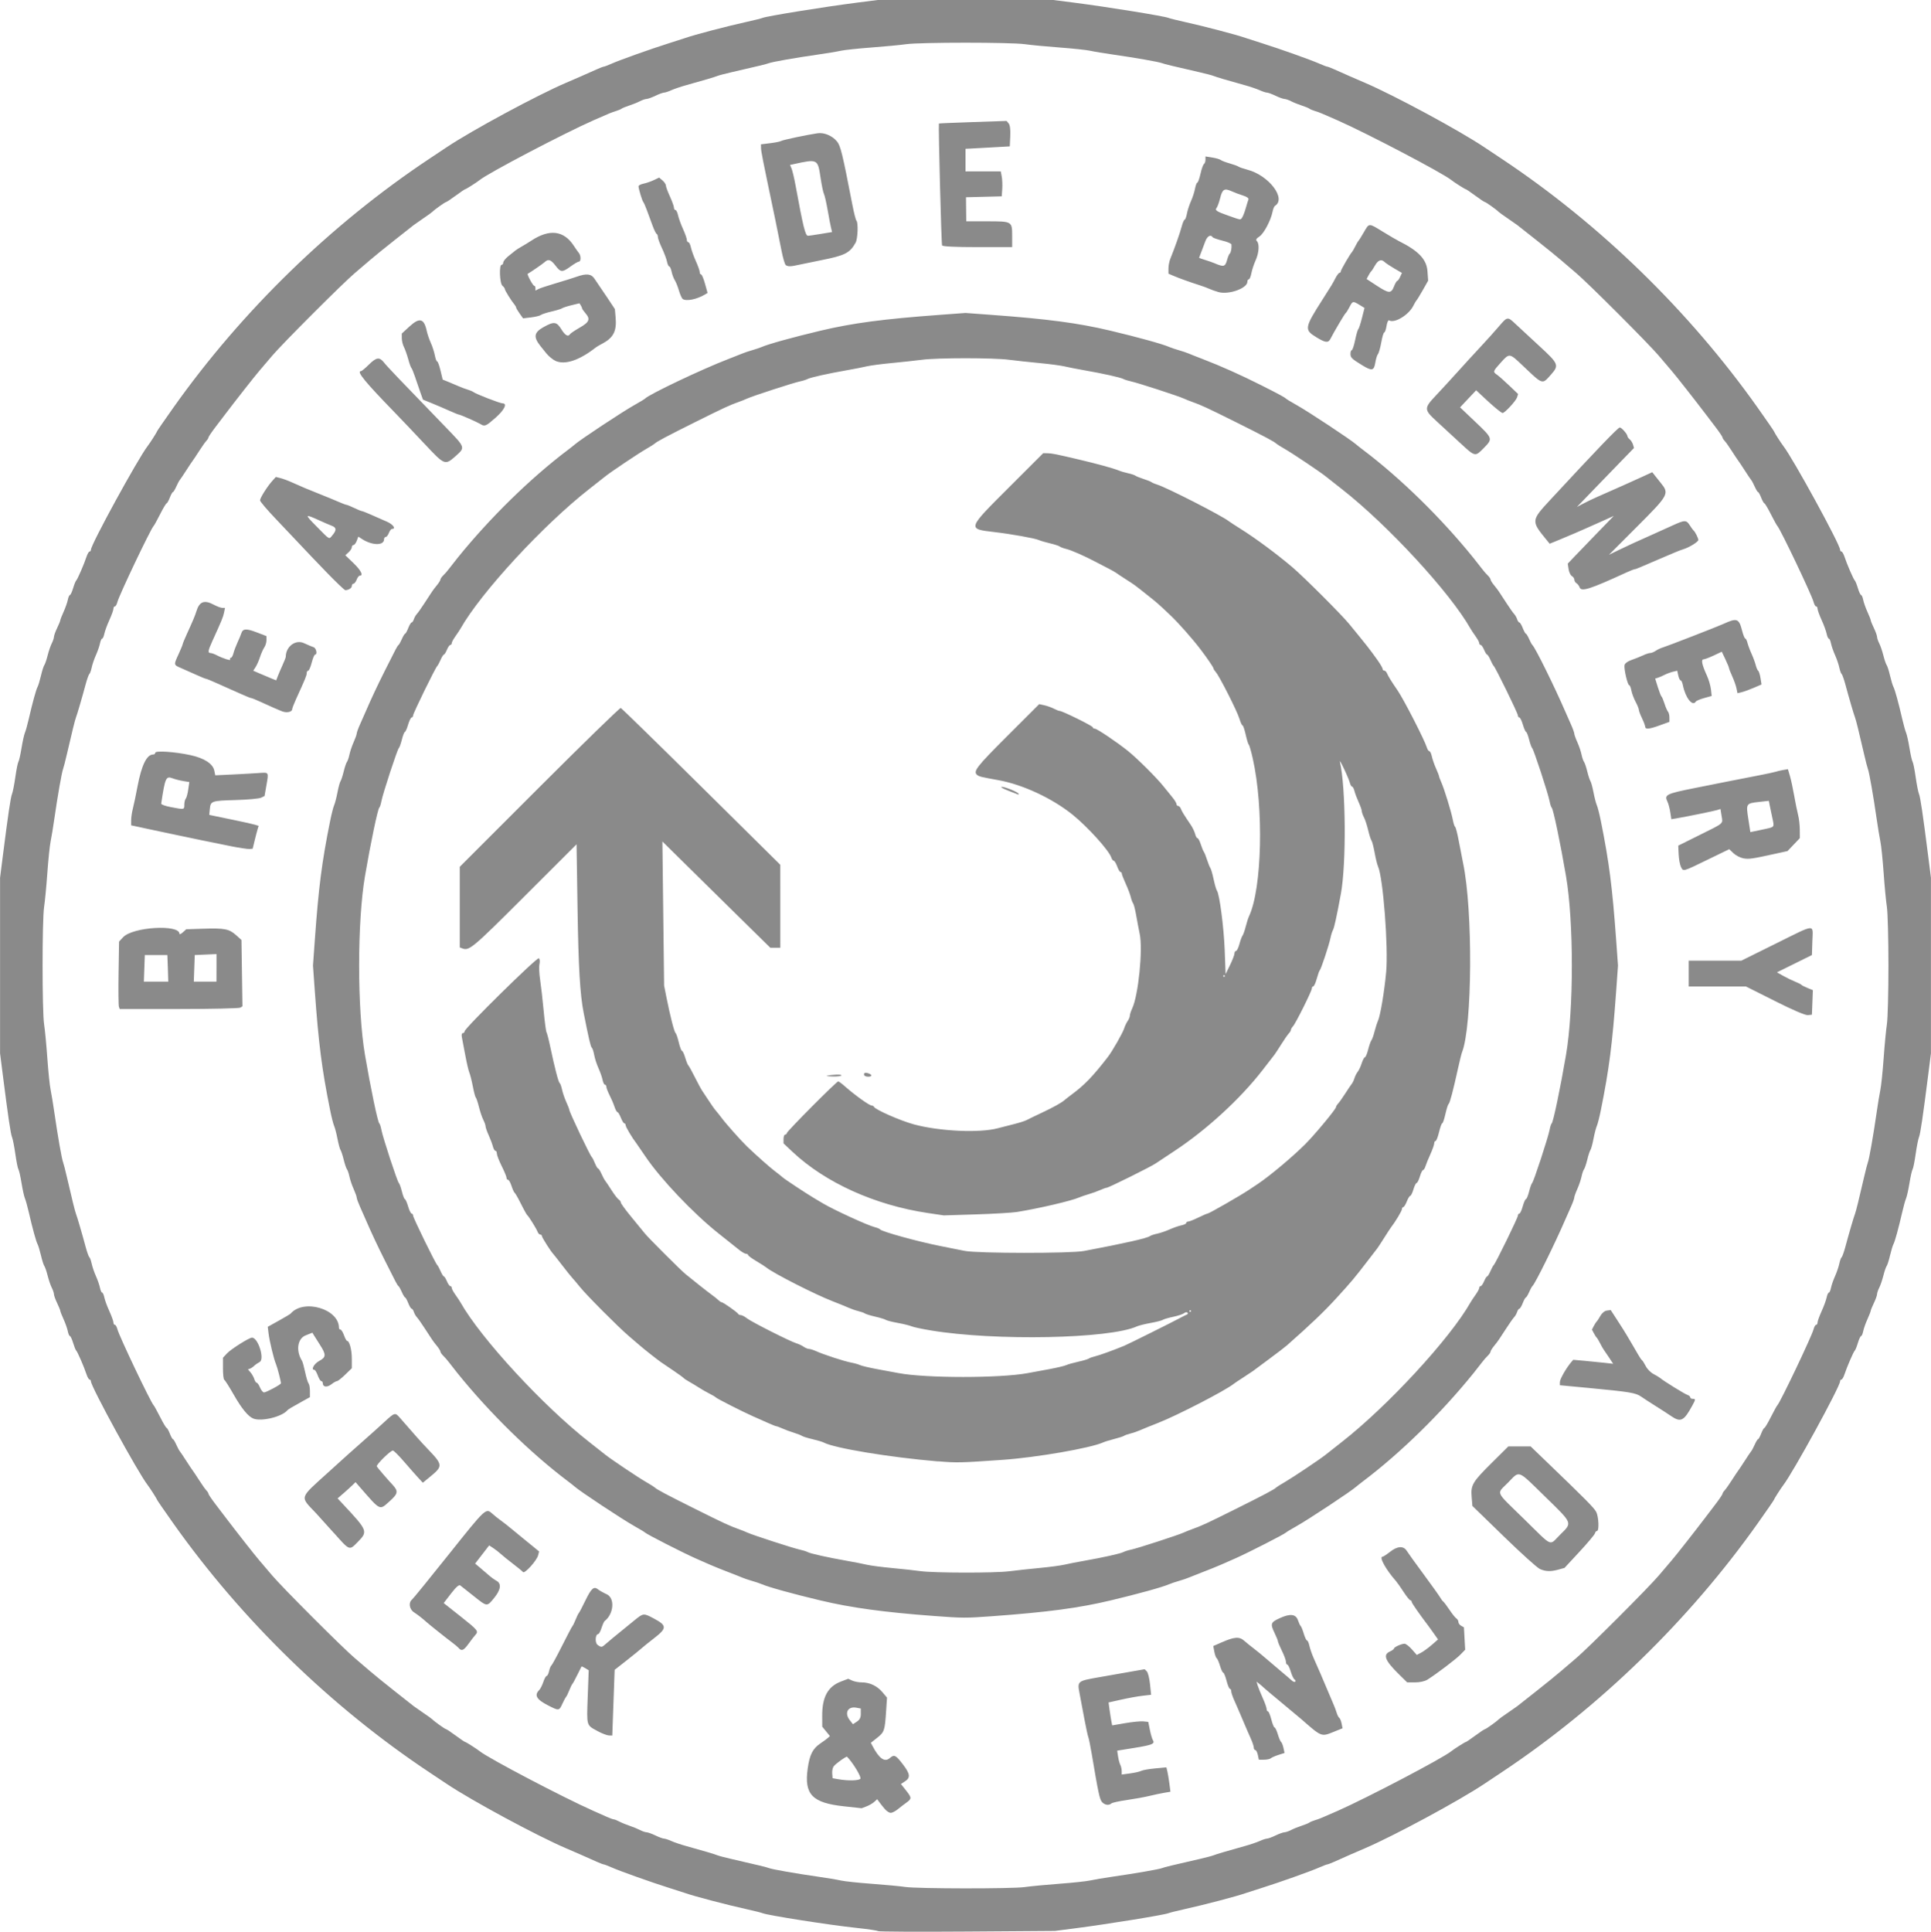 <?xml version="1.0" encoding="UTF-8" standalone="no"?>
<!-- Created with Inkscape (http://www.inkscape.org/) -->

<svg
   width="101.502mm"
   height="101.528mm"
   viewBox="0 0 101.502 101.528"
   version="1.1"
   id="svg1"
   xml:space="preserve"
   inkscape:version="1.3 (0e150ed, 2023-07-21)"
   sodipodi:docname="sposors.svg"
   inkscape:export-filename="../../repos/bridgetownbluegrass.com/public/images/sponsors/breakside.svg"
   inkscape:export-xdpi="300"
   inkscape:export-ydpi="300"
   xmlns:inkscape="http://www.inkscape.org/namespaces/inkscape"
   xmlns:sodipodi="http://sodipodi.sourceforge.net/DTD/sodipodi-0.dtd"
   xmlns="http://www.w3.org/2000/svg"
   xmlns:svg="http://www.w3.org/2000/svg"><sodipodi:namedview
     id="namedview1"
     pagecolor="#ffffff"
     bordercolor="#000000"
     borderopacity="0.25"
     inkscape:showpageshadow="2"
     inkscape:pageopacity="0.0"
     inkscape:pagecheckerboard="0"
     inkscape:deskcolor="#d1d1d1"
     inkscape:document-units="mm"
     inkscape:zoom="0.36285714"
     inkscape:cx="749.6063"
     inkscape:cy="1343.5039"
     inkscape:window-width="1680"
     inkscape:window-height="968"
     inkscape:window-x="2120"
     inkscape:window-y="25"
     inkscape:window-maximized="0"
     inkscape:current-layer="layer1" /><defs
     id="defs1" /><g
     inkscape:label="Layer 1"
     inkscape:groupmode="layer"
     id="layer1"
     transform="translate(72.892,-337.018)"><path
       style="fill:#8a8a8a;fill-opacity:1"
       d="m -26.736,438.514 c -0.03,-0.03 -0.542,-0.106 -1.138,-0.169 -1.397,-0.147 -4.652,-0.657 -4.935,-0.773 -0.07,-0.029 -0.432,-0.12 -0.804,-0.202 -1.073,-0.237 -2.797,-0.69 -3.26,-0.855 -0.07,-0.025 -0.451,-0.147 -0.847,-0.272 -0.939,-0.296 -2.572,-0.877 -3.022,-1.076 -0.195,-0.086 -0.38,-0.157 -0.411,-0.157 -0.03,0 -0.194,-0.062 -0.364,-0.138 -0.723,-0.323 -1.021,-0.454 -1.621,-0.711 -1.537,-0.659 -4.949,-2.499 -6.265,-3.38 -0.07,-0.047 -0.489,-0.326 -0.931,-0.62 -5.149,-3.424 -9.853,-7.998 -13.452,-13.082 -0.471,-0.665 -0.857,-1.226 -0.857,-1.245 0,-0.035 -0.362,-0.602 -0.487,-0.763 -0.507,-0.651 -2.984,-5.179 -2.984,-5.454 0,-0.05 -0.032,-0.092 -0.07,-0.092 -0.039,0 -0.111,-0.124 -0.161,-0.275 -0.131,-0.398 -0.479,-1.199 -0.542,-1.249 -0.03,-0.023 -0.102,-0.204 -0.162,-0.402 -0.059,-0.198 -0.135,-0.36 -0.168,-0.36 -0.033,0 -0.084,-0.114 -0.111,-0.254 -0.028,-0.14 -0.128,-0.423 -0.222,-0.63 -0.094,-0.207 -0.173,-0.407 -0.174,-0.445 -0.002,-0.037 -0.076,-0.221 -0.166,-0.407 -0.09,-0.186 -0.165,-0.396 -0.167,-0.466 -0.002,-0.07 -0.054,-0.223 -0.115,-0.341 -0.061,-0.118 -0.159,-0.403 -0.217,-0.634 -0.058,-0.231 -0.136,-0.458 -0.173,-0.506 -0.037,-0.047 -0.116,-0.295 -0.176,-0.551 -0.06,-0.256 -0.14,-0.523 -0.179,-0.593 -0.076,-0.138 -0.265,-0.825 -0.465,-1.693 -0.07,-0.303 -0.16,-0.627 -0.201,-0.72 -0.041,-0.093 -0.121,-0.455 -0.178,-0.804 -0.057,-0.349 -0.13,-0.673 -0.163,-0.72 -0.033,-0.047 -0.106,-0.409 -0.162,-0.804 -0.056,-0.396 -0.135,-0.796 -0.175,-0.889 -0.071,-0.165 -0.202,-1.05 -0.488,-3.302 l -0.14,-1.101 v -4.614 -4.614 l 0.14,-1.101 c 0.286,-2.252 0.417,-3.137 0.488,-3.302 0.04,-0.093 0.119,-0.493 0.175,-0.889 0.056,-0.396 0.129,-0.758 0.162,-0.804 0.033,-0.047 0.106,-0.37 0.163,-0.72 0.057,-0.349 0.137,-0.711 0.178,-0.804 0.041,-0.093 0.132,-0.417 0.201,-0.72 0.2,-0.868 0.388,-1.555 0.465,-1.693 0.039,-0.07 0.119,-0.337 0.179,-0.593 0.06,-0.256 0.139,-0.504 0.176,-0.551 0.037,-0.047 0.115,-0.275 0.173,-0.506 0.058,-0.231 0.156,-0.516 0.217,-0.634 0.061,-0.118 0.113,-0.271 0.115,-0.341 0.002,-0.07 0.077,-0.279 0.167,-0.466 0.09,-0.186 0.165,-0.369 0.166,-0.407 0.002,-0.037 0.08,-0.238 0.174,-0.445 0.094,-0.207 0.194,-0.491 0.222,-0.63 0.028,-0.14 0.078,-0.254 0.111,-0.254 0.033,0 0.109,-0.162 0.168,-0.36 0.059,-0.198 0.132,-0.379 0.162,-0.402 0.063,-0.05 0.411,-0.851 0.542,-1.249 0.05,-0.151 0.122,-0.275 0.161,-0.275 0.039,0 0.07,-0.041 0.07,-0.092 0,-0.275 2.478,-4.803 2.984,-5.454 0.125,-0.161 0.487,-0.727 0.487,-0.763 0,-0.019 0.385,-0.58 0.857,-1.245 3.6,-5.084 8.303,-9.658 13.452,-13.082 0.442,-0.294 0.861,-0.573 0.931,-0.62 1.317,-0.88 4.729,-2.721 6.265,-3.38 0.6,-0.257 0.899,-0.388 1.621,-0.711 0.17,-0.076 0.334,-0.138 0.364,-0.138 0.03,0 0.215,-0.071 0.411,-0.157 0.45,-0.199 2.084,-0.781 3.022,-1.076 0.396,-0.125 0.777,-0.247 0.847,-0.272 0.463,-0.166 2.187,-0.618 3.26,-0.855 0.373,-0.082 0.734,-0.173 0.804,-0.202 0.232,-0.095 3.241,-0.581 4.953,-0.8 l 1.101,-0.141 h 4.614 4.614 l 1.101,0.141 c 1.712,0.219 4.721,0.705 4.953,0.8 0.07,0.029 0.432,0.12 0.804,0.202 1.073,0.237 2.797,0.69 3.26,0.855 0.07,0.025 0.451,0.147 0.847,0.272 0.938,0.296 2.572,0.877 3.022,1.076 0.195,0.086 0.38,0.157 0.411,0.157 0.03,0 0.194,0.062 0.364,0.138 0.723,0.323 1.021,0.454 1.621,0.711 1.537,0.659 4.949,2.499 6.265,3.38 0.07,0.047 0.489,0.326 0.931,0.62 5.149,3.424 9.853,7.998 13.452,13.082 0.471,0.665 0.857,1.226 0.857,1.245 0,0.035 0.362,0.602 0.487,0.763 0.507,0.651 2.984,5.179 2.984,5.454 0,0.05 0.032,0.092 0.07,0.092 0.039,0 0.111,0.124 0.161,0.275 0.131,0.398 0.479,1.199 0.542,1.249 0.03,0.023 0.102,0.204 0.162,0.402 0.059,0.198 0.135,0.36 0.168,0.36 0.033,0 0.084,0.114 0.111,0.254 0.028,0.14 0.128,0.423 0.222,0.63 0.094,0.207 0.173,0.407 0.174,0.445 0.002,0.037 0.076,0.221 0.166,0.407 0.09,0.186 0.165,0.396 0.167,0.466 0.002,0.07 0.054,0.223 0.115,0.341 0.061,0.118 0.159,0.403 0.217,0.634 0.058,0.231 0.136,0.458 0.173,0.506 0.037,0.047 0.116,0.295 0.176,0.551 0.06,0.256 0.14,0.523 0.179,0.593 0.076,0.138 0.265,0.825 0.465,1.693 0.07,0.303 0.16,0.627 0.201,0.72 0.041,0.093 0.121,0.455 0.178,0.804 0.057,0.349 0.13,0.673 0.163,0.72 0.033,0.047 0.106,0.409 0.162,0.804 0.056,0.396 0.135,0.796 0.175,0.889 0.071,0.165 0.202,1.05 0.488,3.302 l 0.14,1.101 v 4.614 4.614 l -0.14,1.101 c -0.286,2.252 -0.417,3.137 -0.488,3.302 -0.04,0.093 -0.119,0.493 -0.175,0.889 -0.056,0.396 -0.129,0.758 -0.162,0.804 -0.033,0.047 -0.106,0.37 -0.163,0.72 -0.057,0.349 -0.137,0.711 -0.178,0.804 -0.041,0.093 -0.132,0.417 -0.201,0.72 -0.2,0.868 -0.388,1.555 -0.465,1.693 -0.039,0.07 -0.119,0.337 -0.179,0.593 -0.06,0.256 -0.139,0.504 -0.176,0.551 -0.037,0.047 -0.115,0.275 -0.173,0.506 -0.058,0.231 -0.156,0.516 -0.217,0.634 -0.061,0.118 -0.113,0.271 -0.115,0.341 -0.002,0.07 -0.077,0.279 -0.167,0.466 -0.09,0.186 -0.165,0.369 -0.166,0.407 -0.002,0.037 -0.08,0.238 -0.174,0.445 -0.094,0.207 -0.194,0.491 -0.222,0.63 -0.028,0.14 -0.078,0.254 -0.111,0.254 -0.033,0 -0.109,0.162 -0.168,0.36 -0.059,0.198 -0.132,0.379 -0.162,0.402 -0.063,0.05 -0.411,0.851 -0.542,1.249 -0.05,0.151 -0.122,0.275 -0.161,0.275 -0.039,0 -0.07,0.041 -0.07,0.092 0,0.275 -2.478,4.803 -2.984,5.454 -0.125,0.161 -0.487,0.727 -0.487,0.763 0,0.019 -0.385,0.58 -0.857,1.245 -3.6,5.084 -8.303,9.658 -13.452,13.082 -0.442,0.294 -0.861,0.573 -0.931,0.62 -1.317,0.88 -4.729,2.721 -6.265,3.38 -0.6,0.257 -0.899,0.388 -1.621,0.711 -0.17,0.076 -0.334,0.138 -0.364,0.138 -0.03,0 -0.215,0.071 -0.411,0.157 -0.45,0.199 -2.084,0.781 -3.022,1.076 -0.396,0.125 -0.777,0.247 -0.847,0.272 -0.463,0.166 -2.187,0.618 -3.26,0.855 -0.373,0.082 -0.734,0.173 -0.804,0.202 -0.226,0.093 -3.229,0.58 -4.911,0.796 l -1.058,0.136 -4.619,0.033 c -2.541,0.018 -4.644,0.008 -4.675,-0.023 z m 7.711,-2.315 c 0.312,-0.044 1.138,-0.123 1.836,-0.175 0.698,-0.052 1.422,-0.13 1.609,-0.173 0.187,-0.043 0.72,-0.133 1.186,-0.2 1.183,-0.17 2.431,-0.387 2.582,-0.448 0.119,-0.049 0.548,-0.153 1.99,-0.483 0.326,-0.075 0.65,-0.16 0.72,-0.19 0.13,-0.056 0.747,-0.238 1.651,-0.489 0.279,-0.077 0.628,-0.196 0.775,-0.263 0.147,-0.067 0.318,-0.124 0.381,-0.125 0.063,-0.002 0.267,-0.076 0.453,-0.166 0.186,-0.09 0.396,-0.165 0.466,-0.167 0.07,-0.002 0.228,-0.056 0.352,-0.121 0.124,-0.065 0.371,-0.164 0.55,-0.222 0.179,-0.058 0.364,-0.133 0.41,-0.168 0.047,-0.035 0.18,-0.091 0.296,-0.125 0.205,-0.06 0.385,-0.134 1.185,-0.488 1.565,-0.692 5.506,-2.759 5.969,-3.13 0.16,-0.129 0.727,-0.489 0.769,-0.489 0.023,0 0.248,-0.152 0.501,-0.339 0.252,-0.186 0.482,-0.339 0.51,-0.339 0.05,0 0.634,-0.417 0.718,-0.513 0.023,-0.027 0.233,-0.178 0.466,-0.336 0.233,-0.158 0.461,-0.317 0.508,-0.354 0.047,-0.037 0.504,-0.397 1.016,-0.801 0.512,-0.404 1.088,-0.871 1.278,-1.037 0.191,-0.167 0.551,-0.474 0.801,-0.684 0.613,-0.514 3.827,-3.729 4.355,-4.356 0.233,-0.277 0.541,-0.638 0.684,-0.804 0.214,-0.247 1.222,-1.53 1.766,-2.248 0.071,-0.093 0.301,-0.395 0.511,-0.671 0.211,-0.276 0.383,-0.53 0.383,-0.565 0,-0.035 0.049,-0.114 0.108,-0.176 0.059,-0.061 0.23,-0.302 0.379,-0.535 0.149,-0.233 0.301,-0.461 0.338,-0.508 0.037,-0.047 0.189,-0.275 0.339,-0.508 0.149,-0.233 0.303,-0.461 0.342,-0.508 0.039,-0.047 0.125,-0.208 0.192,-0.36 0.067,-0.151 0.143,-0.275 0.17,-0.275 0.027,0 0.101,-0.133 0.164,-0.296 0.064,-0.163 0.139,-0.296 0.168,-0.296 0.028,0 0.182,-0.257 0.341,-0.572 0.159,-0.314 0.311,-0.591 0.338,-0.614 0.141,-0.124 1.817,-3.642 1.908,-4.003 0.032,-0.127 0.092,-0.23 0.133,-0.23 0.042,0 0.075,-0.056 0.075,-0.124 0,-0.069 0.096,-0.335 0.213,-0.591 0.117,-0.257 0.236,-0.582 0.265,-0.722 0.028,-0.14 0.08,-0.255 0.115,-0.255 0.035,0 0.086,-0.114 0.114,-0.254 0.028,-0.14 0.124,-0.416 0.213,-0.614 0.089,-0.198 0.19,-0.493 0.224,-0.656 0.034,-0.163 0.09,-0.315 0.123,-0.339 0.033,-0.023 0.121,-0.271 0.196,-0.55 0.179,-0.669 0.444,-1.576 0.508,-1.736 0.05,-0.126 0.201,-0.739 0.48,-1.947 0.081,-0.349 0.169,-0.692 0.197,-0.762 0.066,-0.166 0.287,-1.423 0.447,-2.54 0.07,-0.489 0.163,-1.06 0.208,-1.27 0.044,-0.21 0.121,-0.953 0.171,-1.651 0.05,-0.699 0.127,-1.503 0.171,-1.788 0.045,-0.285 0.081,-1.671 0.081,-3.081 0,-1.41 -0.037,-2.796 -0.081,-3.081 -0.045,-0.285 -0.122,-1.089 -0.171,-1.788 -0.05,-0.699 -0.126,-1.441 -0.171,-1.651 -0.044,-0.21 -0.138,-0.781 -0.208,-1.27 -0.16,-1.117 -0.38,-2.374 -0.447,-2.54 -0.028,-0.07 -0.116,-0.413 -0.197,-0.762 -0.279,-1.208 -0.43,-1.821 -0.48,-1.947 -0.063,-0.159 -0.329,-1.067 -0.508,-1.736 -0.075,-0.279 -0.163,-0.527 -0.196,-0.55 -0.033,-0.023 -0.088,-0.176 -0.123,-0.339 -0.034,-0.163 -0.135,-0.458 -0.224,-0.656 -0.089,-0.198 -0.185,-0.474 -0.213,-0.614 -0.028,-0.14 -0.079,-0.254 -0.114,-0.254 -0.035,0 -0.086,-0.115 -0.115,-0.255 -0.028,-0.14 -0.147,-0.465 -0.265,-0.722 -0.117,-0.257 -0.213,-0.523 -0.213,-0.591 0,-0.069 -0.034,-0.124 -0.075,-0.124 -0.042,0 -0.101,-0.104 -0.133,-0.23 -0.091,-0.362 -1.767,-3.879 -1.908,-4.003 -0.026,-0.023 -0.178,-0.299 -0.338,-0.614 -0.159,-0.314 -0.313,-0.572 -0.341,-0.572 -0.028,0 -0.104,-0.133 -0.168,-0.296 -0.064,-0.163 -0.138,-0.296 -0.164,-0.296 -0.027,0 -0.103,-0.124 -0.17,-0.275 -0.067,-0.151 -0.153,-0.313 -0.192,-0.36 -0.039,-0.047 -0.193,-0.275 -0.342,-0.508 -0.149,-0.233 -0.302,-0.461 -0.339,-0.508 -0.037,-0.047 -0.189,-0.275 -0.338,-0.508 -0.149,-0.233 -0.319,-0.474 -0.379,-0.535 -0.059,-0.061 -0.108,-0.141 -0.108,-0.176 0,-0.035 -0.172,-0.29 -0.383,-0.565 -0.211,-0.276 -0.441,-0.578 -0.511,-0.671 -0.544,-0.718 -1.552,-2.001 -1.766,-2.248 -0.143,-0.166 -0.451,-0.527 -0.684,-0.804 -0.528,-0.627 -3.742,-3.842 -4.355,-4.356 -0.25,-0.21 -0.61,-0.517 -0.801,-0.684 -0.191,-0.167 -0.766,-0.633 -1.278,-1.037 -0.512,-0.404 -0.969,-0.764 -1.016,-0.801 -0.047,-0.037 -0.275,-0.196 -0.508,-0.354 -0.233,-0.158 -0.442,-0.309 -0.466,-0.336 -0.084,-0.096 -0.667,-0.513 -0.718,-0.513 -0.028,0 -0.258,-0.152 -0.51,-0.339 -0.252,-0.186 -0.477,-0.339 -0.501,-0.339 -0.042,0 -0.609,-0.36 -0.769,-0.489 -0.463,-0.371 -4.404,-2.438 -5.969,-3.13 -0.8,-0.354 -0.98,-0.428 -1.185,-0.488 -0.116,-0.034 -0.25,-0.091 -0.296,-0.125 -0.047,-0.035 -0.231,-0.111 -0.41,-0.168 -0.179,-0.058 -0.427,-0.158 -0.55,-0.222 -0.124,-0.065 -0.282,-0.119 -0.352,-0.121 -0.07,-0.002 -0.279,-0.077 -0.466,-0.167 -0.186,-0.09 -0.39,-0.165 -0.453,-0.166 -0.063,-0.002 -0.234,-0.058 -0.381,-0.125 -0.147,-0.067 -0.495,-0.186 -0.775,-0.263 -0.904,-0.25 -1.521,-0.433 -1.651,-0.489 -0.07,-0.03 -0.394,-0.116 -0.72,-0.19 -1.427,-0.327 -1.871,-0.435 -1.99,-0.482 -0.168,-0.067 -1.429,-0.288 -2.54,-0.446 -0.489,-0.07 -1.042,-0.161 -1.228,-0.204 -0.187,-0.043 -0.91,-0.12 -1.609,-0.172 -0.698,-0.052 -1.524,-0.131 -1.836,-0.175 -0.736,-0.104 -5.497,-0.104 -6.233,0 -0.312,0.044 -1.138,0.123 -1.836,0.175 -0.698,0.052 -1.422,0.13 -1.609,0.172 -0.187,0.043 -0.739,0.134 -1.228,0.204 -1.111,0.158 -2.372,0.379 -2.54,0.446 -0.119,0.047 -0.562,0.155 -1.99,0.482 -0.326,0.075 -0.65,0.16 -0.72,0.19 -0.13,0.056 -0.747,0.238 -1.651,0.489 -0.279,0.077 -0.628,0.196 -0.775,0.263 -0.147,0.067 -0.318,0.124 -0.381,0.125 -0.063,0.002 -0.267,0.076 -0.453,0.166 -0.186,0.09 -0.396,0.165 -0.466,0.167 -0.07,0.002 -0.228,0.056 -0.352,0.121 -0.124,0.065 -0.371,0.164 -0.55,0.222 -0.179,0.058 -0.364,0.133 -0.41,0.168 -0.047,0.035 -0.18,0.091 -0.296,0.125 -0.205,0.06 -0.385,0.134 -1.185,0.488 -1.565,0.692 -5.506,2.759 -5.969,3.13 -0.16,0.129 -0.727,0.489 -0.769,0.489 -0.023,0 -0.248,0.152 -0.501,0.339 -0.252,0.186 -0.482,0.339 -0.51,0.339 -0.05,0 -0.634,0.417 -0.718,0.513 -0.023,0.027 -0.233,0.178 -0.466,0.336 -0.233,0.158 -0.461,0.317 -0.508,0.354 -0.047,0.037 -0.504,0.397 -1.016,0.801 -0.512,0.404 -1.088,0.871 -1.278,1.037 -0.191,0.167 -0.551,0.474 -0.801,0.684 -0.613,0.514 -3.827,3.729 -4.355,4.356 -0.233,0.277 -0.541,0.638 -0.684,0.804 -0.214,0.247 -1.222,1.53 -1.766,2.248 -0.071,0.093 -0.301,0.395 -0.511,0.671 -0.211,0.276 -0.383,0.53 -0.383,0.565 0,0.035 -0.049,0.114 -0.108,0.176 -0.059,0.061 -0.23,0.302 -0.379,0.535 -0.149,0.233 -0.301,0.461 -0.338,0.508 -0.037,0.047 -0.189,0.275 -0.339,0.508 -0.149,0.233 -0.303,0.461 -0.342,0.508 -0.039,0.047 -0.125,0.208 -0.192,0.36 -0.067,0.151 -0.143,0.275 -0.17,0.275 -0.027,0 -0.101,0.133 -0.164,0.296 -0.064,0.163 -0.139,0.296 -0.168,0.296 -0.028,0 -0.182,0.257 -0.341,0.572 -0.159,0.314 -0.311,0.591 -0.338,0.614 -0.141,0.124 -1.817,3.642 -1.908,4.003 -0.032,0.127 -0.092,0.23 -0.133,0.23 -0.042,0 -0.075,0.056 -0.075,0.124 0,0.069 -0.096,0.335 -0.213,0.591 -0.117,0.257 -0.236,0.582 -0.265,0.722 -0.028,0.14 -0.08,0.255 -0.115,0.255 -0.035,0 -0.086,0.114 -0.114,0.254 -0.028,0.14 -0.124,0.416 -0.213,0.614 -0.089,0.198 -0.19,0.493 -0.224,0.656 -0.034,0.163 -0.09,0.315 -0.123,0.339 -0.033,0.023 -0.121,0.271 -0.196,0.55 -0.179,0.669 -0.444,1.576 -0.508,1.736 -0.05,0.126 -0.201,0.739 -0.48,1.947 -0.081,0.349 -0.169,0.692 -0.197,0.762 -0.066,0.166 -0.287,1.423 -0.447,2.54 -0.07,0.489 -0.163,1.06 -0.208,1.27 -0.044,0.21 -0.121,0.953 -0.171,1.651 -0.05,0.699 -0.127,1.503 -0.171,1.788 -0.105,0.673 -0.105,5.489 0,6.161 0.045,0.285 0.122,1.089 0.171,1.788 0.05,0.699 0.126,1.441 0.171,1.651 0.044,0.21 0.138,0.781 0.208,1.27 0.16,1.117 0.38,2.374 0.447,2.54 0.028,0.07 0.116,0.413 0.197,0.762 0.279,1.208 0.43,1.821 0.48,1.947 0.063,0.159 0.329,1.067 0.508,1.736 0.075,0.279 0.163,0.527 0.196,0.55 0.033,0.023 0.088,0.176 0.123,0.339 0.034,0.163 0.135,0.458 0.224,0.656 0.089,0.198 0.185,0.474 0.213,0.614 0.028,0.14 0.079,0.254 0.114,0.254 0.035,0 0.086,0.115 0.115,0.255 0.028,0.14 0.147,0.465 0.265,0.722 0.117,0.257 0.213,0.523 0.213,0.591 0,0.069 0.034,0.124 0.075,0.124 0.042,0 0.101,0.104 0.133,0.23 0.091,0.362 1.767,3.879 1.908,4.003 0.026,0.023 0.178,0.3 0.338,0.614 0.159,0.314 0.313,0.572 0.341,0.572 0.028,0 0.104,0.133 0.168,0.296 0.064,0.163 0.138,0.296 0.164,0.296 0.027,0 0.103,0.124 0.17,0.275 0.067,0.151 0.153,0.313 0.192,0.36 0.039,0.047 0.193,0.275 0.342,0.508 0.149,0.233 0.302,0.461 0.339,0.508 0.037,0.047 0.189,0.275 0.338,0.508 0.149,0.233 0.319,0.474 0.379,0.535 0.059,0.061 0.108,0.141 0.108,0.176 0,0.035 0.172,0.29 0.383,0.565 0.211,0.276 0.441,0.578 0.511,0.671 0.544,0.718 1.552,2.001 1.766,2.248 0.143,0.166 0.451,0.527 0.684,0.804 0.528,0.627 3.742,3.842 4.355,4.356 0.25,0.21 0.61,0.517 0.801,0.684 0.191,0.167 0.766,0.633 1.278,1.037 0.512,0.404 0.969,0.764 1.016,0.801 0.047,0.037 0.275,0.196 0.508,0.354 0.233,0.158 0.442,0.309 0.466,0.336 0.084,0.096 0.667,0.513 0.718,0.513 0.028,0 0.258,0.152 0.51,0.339 0.252,0.186 0.477,0.339 0.501,0.339 0.042,0 0.609,0.36 0.769,0.489 0.463,0.371 4.404,2.438 5.969,3.13 0.21,0.093 0.52,0.231 0.69,0.307 0.17,0.076 0.341,0.138 0.381,0.139 0.04,2.9e-4 0.173,0.053 0.297,0.118 0.124,0.065 0.365,0.164 0.537,0.22 0.172,0.057 0.414,0.156 0.537,0.22 0.124,0.065 0.282,0.119 0.352,0.121 0.07,0.002 0.279,0.077 0.466,0.167 0.186,0.09 0.39,0.165 0.453,0.166 0.063,0.002 0.234,0.058 0.381,0.125 0.147,0.067 0.495,0.186 0.775,0.263 0.904,0.25 1.521,0.433 1.651,0.489 0.07,0.03 0.394,0.116 0.72,0.19 1.427,0.327 1.871,0.435 1.99,0.482 0.168,0.067 1.429,0.288 2.54,0.446 0.489,0.07 1.044,0.162 1.235,0.206 0.19,0.044 0.933,0.123 1.651,0.176 0.718,0.053 1.496,0.127 1.729,0.163 0.611,0.096 5.621,0.102 6.291,0.007 z m -7.347,-4.09 c -0.091,-0.105 -0.221,-0.266 -0.288,-0.359 l -0.123,-0.168 -0.156,0.141 c -0.086,0.078 -0.269,0.184 -0.408,0.237 l -0.252,0.096 -0.934,-0.101 c -1.666,-0.181 -2.092,-0.623 -1.904,-1.978 0.101,-0.731 0.264,-1.055 0.664,-1.324 0.169,-0.113 0.351,-0.247 0.405,-0.298 l 0.099,-0.093 -0.201,-0.246 -0.201,-0.246 -0.003,-0.561 c -0.005,-0.996 0.294,-1.547 0.985,-1.811 l 0.383,-0.146 0.208,0.095 c 0.114,0.052 0.341,0.095 0.503,0.095 0.419,0 0.81,0.185 1.088,0.516 l 0.24,0.285 -0.051,0.763 c -0.065,0.976 -0.091,1.051 -0.477,1.356 l -0.321,0.254 0.088,0.169 c 0.343,0.659 0.638,0.868 0.901,0.64 0.24,-0.208 0.316,-0.172 0.705,0.338 0.373,0.489 0.396,0.687 0.102,0.879 l -0.215,0.141 0.258,0.325 c 0.314,0.396 0.317,0.446 0.035,0.649 -0.122,0.088 -0.328,0.246 -0.457,0.351 -0.129,0.105 -0.296,0.191 -0.371,0.191 -0.075,0 -0.211,-0.086 -0.302,-0.191 z m -1.297,-1.597 c 0.077,-0.077 -0.372,-0.826 -0.697,-1.162 -0.037,-0.038 -0.562,0.335 -0.696,0.494 -0.059,0.07 -0.097,0.241 -0.086,0.381 l 0.021,0.254 0.296,0.052 c 0.503,0.089 1.062,0.079 1.161,-0.02 z m 0.024,-3.419 v -0.277 l -0.227,-0.043 c -0.458,-0.087 -0.65,0.277 -0.349,0.66 l 0.163,0.207 0.207,-0.135 c 0.149,-0.098 0.207,-0.212 0.207,-0.412 z m 12.679,4.635 c -0.123,-0.138 -0.192,-0.46 -0.535,-2.498 -0.073,-0.431 -0.155,-0.84 -0.184,-0.91 -0.029,-0.07 -0.12,-0.489 -0.203,-0.931 -0.083,-0.442 -0.196,-1.044 -0.252,-1.338 -0.129,-0.68 -0.131,-0.678 0.997,-0.876 0.504,-0.088 1.255,-0.22 1.668,-0.293 l 0.752,-0.132 0.112,0.113 c 0.062,0.062 0.138,0.364 0.169,0.672 l 0.057,0.558 -0.455,0.053 c -0.25,0.029 -0.753,0.12 -1.118,0.202 l -0.663,0.149 0.052,0.383 c 0.029,0.21 0.072,0.481 0.095,0.602 l 0.043,0.22 0.685,-0.118 c 0.377,-0.065 0.804,-0.107 0.949,-0.093 l 0.263,0.026 0.085,0.423 c 0.047,0.233 0.118,0.474 0.158,0.537 0.122,0.19 -0.039,0.257 -0.977,0.408 l -0.9,0.145 0.046,0.302 c 0.025,0.166 0.079,0.366 0.119,0.445 0.04,0.078 0.073,0.225 0.073,0.325 v 0.183 l 0.445,-0.06 c 0.244,-0.033 0.508,-0.093 0.585,-0.134 0.077,-0.041 0.405,-0.098 0.729,-0.128 l 0.589,-0.055 0.05,0.202 c 0.027,0.111 0.075,0.399 0.107,0.64 l 0.057,0.439 -0.328,0.055 c -0.18,0.03 -0.537,0.106 -0.793,0.168 -0.256,0.062 -0.79,0.158 -1.185,0.215 -0.396,0.056 -0.756,0.136 -0.8,0.177 -0.129,0.12 -0.348,0.087 -0.49,-0.073 z m 8.191,-2.477 c -0.031,-0.14 -0.091,-0.254 -0.134,-0.254 -0.043,0 -0.078,-0.058 -0.078,-0.128 0,-0.07 -0.073,-0.289 -0.163,-0.487 -0.09,-0.197 -0.283,-0.645 -0.43,-0.994 -0.147,-0.349 -0.34,-0.797 -0.43,-0.994 -0.09,-0.197 -0.163,-0.416 -0.163,-0.487 0,-0.07 -0.031,-0.128 -0.069,-0.128 -0.038,0 -0.117,-0.191 -0.177,-0.423 -0.06,-0.233 -0.137,-0.423 -0.172,-0.423 -0.035,0 -0.112,-0.162 -0.171,-0.36 -0.059,-0.198 -0.138,-0.379 -0.175,-0.402 -0.037,-0.023 -0.093,-0.177 -0.124,-0.341 l -0.056,-0.299 0.45,-0.196 c 0.669,-0.292 0.919,-0.309 1.18,-0.078 0.122,0.107 0.348,0.29 0.503,0.407 0.155,0.116 0.456,0.364 0.67,0.55 0.213,0.186 0.572,0.491 0.796,0.677 0.224,0.186 0.463,0.391 0.531,0.455 0.068,0.064 0.148,0.09 0.18,0.059 0.031,-0.031 0.015,-0.084 -0.037,-0.116 -0.052,-0.032 -0.142,-0.221 -0.201,-0.419 -0.059,-0.198 -0.139,-0.36 -0.179,-0.36 -0.039,0 -0.072,-0.067 -0.072,-0.148 -4.258e-4,-0.082 -0.094,-0.339 -0.209,-0.572 -0.115,-0.233 -0.211,-0.461 -0.214,-0.508 -0.003,-0.047 -0.079,-0.237 -0.169,-0.423 -0.24,-0.497 -0.215,-0.573 0.257,-0.789 0.56,-0.257 0.856,-0.222 0.968,0.112 0.047,0.14 0.11,0.273 0.14,0.296 0.03,0.023 0.104,0.204 0.163,0.402 0.059,0.198 0.136,0.36 0.172,0.36 0.035,0 0.091,0.124 0.123,0.275 0.032,0.151 0.135,0.447 0.227,0.656 0.321,0.724 0.393,0.892 0.659,1.524 0.147,0.349 0.317,0.749 0.378,0.889 0.061,0.14 0.14,0.349 0.174,0.466 0.035,0.116 0.096,0.233 0.135,0.258 0.04,0.026 0.094,0.159 0.121,0.296 l 0.049,0.25 -0.473,0.191 c -0.647,0.26 -0.622,0.27 -1.697,-0.673 -0.093,-0.082 -0.569,-0.479 -1.058,-0.883 -0.489,-0.404 -0.908,-0.757 -0.931,-0.785 -0.023,-0.028 -0.115,-0.107 -0.203,-0.176 l -0.16,-0.126 0.064,0.211 c 0.035,0.116 0.155,0.412 0.266,0.658 0.111,0.246 0.202,0.503 0.202,0.572 0,0.069 0.031,0.124 0.069,0.124 0.038,0 0.117,0.191 0.177,0.423 0.06,0.233 0.137,0.423 0.172,0.423 0.035,0 0.112,0.162 0.171,0.36 0.059,0.198 0.137,0.379 0.172,0.402 0.036,0.023 0.091,0.162 0.123,0.309 l 0.058,0.267 -0.322,0.103 c -0.177,0.057 -0.359,0.137 -0.403,0.178 -0.044,0.041 -0.203,0.074 -0.353,0.074 h -0.273 z m -34.713,-1.254 c -0.588,-0.317 -0.567,-0.245 -0.511,-1.794 l 0.051,-1.397 -0.181,-0.112 c -0.1,-0.061 -0.189,-0.1 -0.198,-0.085 -0.009,0.015 -0.111,0.218 -0.225,0.45 -0.114,0.233 -0.228,0.442 -0.254,0.466 -0.026,0.023 -0.1,0.176 -0.165,0.339 -0.065,0.163 -0.139,0.315 -0.165,0.339 -0.026,0.023 -0.113,0.185 -0.194,0.36 -0.175,0.379 -0.181,0.38 -0.756,0.087 -0.604,-0.308 -0.734,-0.533 -0.465,-0.803 0.063,-0.063 0.161,-0.256 0.218,-0.429 0.057,-0.173 0.136,-0.315 0.175,-0.315 0.039,0 0.096,-0.114 0.127,-0.253 0.031,-0.139 0.084,-0.27 0.118,-0.292 0.034,-0.021 0.289,-0.488 0.565,-1.038 0.276,-0.55 0.523,-1.018 0.549,-1.042 0.026,-0.023 0.1,-0.176 0.165,-0.339 0.065,-0.163 0.139,-0.315 0.165,-0.339 0.026,-0.023 0.181,-0.317 0.343,-0.653 0.315,-0.651 0.451,-0.772 0.668,-0.594 0.075,0.061 0.28,0.176 0.456,0.256 0.443,0.2 0.376,1.038 -0.114,1.415 -0.03,0.023 -0.101,0.185 -0.158,0.36 -0.057,0.175 -0.135,0.318 -0.172,0.318 -0.157,0 -0.185,0.458 -0.035,0.568 0.193,0.141 0.222,0.138 0.418,-0.039 0.146,-0.132 0.435,-0.37 1.517,-1.249 0.475,-0.386 0.479,-0.387 1.02,-0.099 0.695,0.369 0.698,0.509 0.023,1.031 -0.293,0.227 -0.597,0.472 -0.676,0.545 -0.079,0.073 -0.427,0.355 -0.774,0.628 l -0.631,0.495 -0.062,1.727 -0.062,1.727 -0.18,-0.005 c -0.099,-0.003 -0.37,-0.108 -0.603,-0.233 z M 0.665,425.038 c -0.755,-0.74 -0.879,-1.046 -0.496,-1.22 0.116,-0.053 0.212,-0.122 0.212,-0.154 0,-0.074 0.394,-0.254 0.557,-0.254 0.069,0 0.242,0.133 0.384,0.295 l 0.259,0.295 0.225,-0.118 c 0.124,-0.065 0.376,-0.248 0.559,-0.407 l 0.333,-0.29 -0.204,-0.289 c -0.112,-0.159 -0.233,-0.328 -0.268,-0.374 -0.561,-0.744 -0.914,-1.252 -0.914,-1.317 0,-0.044 -0.032,-0.08 -0.07,-0.08 -0.039,0 -0.199,-0.198 -0.356,-0.441 -0.157,-0.242 -0.338,-0.499 -0.402,-0.572 -0.518,-0.581 -0.902,-1.274 -0.707,-1.274 0.04,0 0.217,-0.114 0.393,-0.254 0.393,-0.312 0.715,-0.33 0.889,-0.049 0.07,0.113 0.47,0.669 0.889,1.236 0.419,0.567 0.806,1.109 0.86,1.204 0.054,0.095 0.13,0.196 0.17,0.225 0.039,0.029 0.185,0.224 0.325,0.433 0.139,0.21 0.301,0.411 0.36,0.449 0.058,0.037 0.106,0.121 0.106,0.186 0,0.065 0.065,0.155 0.145,0.2 l 0.145,0.081 0.033,0.588 0.033,0.588 -0.25,0.256 c -0.238,0.244 -1.241,1.005 -1.733,1.316 -0.137,0.086 -0.399,0.145 -0.647,0.145 H 1.077 Z M -48.776,423.64 c -0.05,-0.056 -0.219,-0.198 -0.375,-0.314 -0.315,-0.235 -1.174,-0.921 -1.324,-1.056 -0.209,-0.189 -0.453,-0.379 -0.66,-0.514 -0.24,-0.157 -0.294,-0.507 -0.103,-0.664 0.063,-0.052 0.942,-1.132 1.954,-2.401 1.931,-2.421 1.93,-2.42 2.268,-2.117 0.117,0.105 0.32,0.267 0.452,0.36 0.131,0.093 0.398,0.303 0.592,0.466 0.194,0.163 0.473,0.392 0.619,0.508 0.147,0.116 0.386,0.311 0.532,0.433 l 0.266,0.221 -0.052,0.202 c -0.072,0.279 -0.711,0.986 -0.795,0.879 -0.036,-0.047 -0.276,-0.244 -0.532,-0.439 -0.256,-0.195 -0.543,-0.426 -0.637,-0.515 -0.094,-0.088 -0.27,-0.225 -0.39,-0.304 l -0.219,-0.143 -0.369,0.478 -0.369,0.478 0.251,0.211 c 0.138,0.116 0.351,0.298 0.473,0.405 0.122,0.107 0.303,0.237 0.402,0.29 0.27,0.145 0.224,0.473 -0.127,0.901 -0.383,0.468 -0.358,0.47 -1.081,-0.106 -0.331,-0.264 -0.646,-0.513 -0.7,-0.554 -0.066,-0.05 -0.224,0.089 -0.484,0.427 l -0.386,0.501 0.886,0.701 c 0.915,0.725 0.958,0.778 0.78,0.972 -0.058,0.063 -0.218,0.27 -0.355,0.46 -0.26,0.359 -0.366,0.407 -0.52,0.235 z m 24.984,-1.688 c -2.637,-0.197 -4.351,-0.431 -5.969,-0.816 -1.462,-0.348 -2.744,-0.703 -3.09,-0.856 -0.093,-0.041 -0.322,-0.118 -0.508,-0.171 -0.186,-0.053 -0.415,-0.13 -0.508,-0.171 -0.093,-0.041 -0.436,-0.176 -0.762,-0.301 -0.326,-0.125 -0.745,-0.294 -0.931,-0.376 -0.186,-0.082 -0.529,-0.233 -0.762,-0.335 -0.663,-0.292 -2.592,-1.277 -2.667,-1.362 -0.023,-0.026 -0.271,-0.176 -0.55,-0.332 -0.626,-0.35 -2.864,-1.83 -3.138,-2.075 -0.052,-0.047 -0.221,-0.18 -0.375,-0.296 -1.962,-1.481 -4.096,-3.569 -5.794,-5.673 -0.169,-0.21 -0.373,-0.469 -0.453,-0.577 -0.08,-0.108 -0.212,-0.259 -0.293,-0.336 -0.081,-0.077 -0.148,-0.174 -0.148,-0.215 0,-0.041 -0.086,-0.18 -0.191,-0.308 -0.199,-0.244 -0.229,-0.287 -0.675,-0.977 -0.151,-0.233 -0.32,-0.471 -0.376,-0.53 -0.056,-0.059 -0.126,-0.182 -0.156,-0.275 -0.029,-0.093 -0.082,-0.169 -0.117,-0.169 -0.035,0 -0.115,-0.133 -0.179,-0.296 -0.064,-0.163 -0.138,-0.296 -0.164,-0.296 -0.027,0 -0.102,-0.124 -0.168,-0.275 -0.066,-0.151 -0.145,-0.294 -0.177,-0.318 -0.064,-0.047 -0.109,-0.133 -0.731,-1.374 -0.395,-0.788 -0.696,-1.431 -1.003,-2.14 -0.06,-0.14 -0.19,-0.433 -0.288,-0.652 -0.098,-0.219 -0.178,-0.44 -0.178,-0.491 0,-0.052 -0.072,-0.254 -0.16,-0.449 -0.088,-0.195 -0.188,-0.489 -0.221,-0.652 -0.034,-0.163 -0.093,-0.335 -0.13,-0.382 -0.038,-0.047 -0.115,-0.276 -0.172,-0.508 -0.057,-0.232 -0.132,-0.46 -0.166,-0.507 -0.035,-0.047 -0.107,-0.313 -0.162,-0.593 -0.054,-0.279 -0.133,-0.584 -0.176,-0.677 -0.043,-0.093 -0.139,-0.474 -0.214,-0.847 -0.431,-2.141 -0.601,-3.467 -0.801,-6.244 l -0.096,-1.333 0.096,-1.333 c 0.199,-2.777 0.369,-4.103 0.801,-6.244 0.075,-0.373 0.171,-0.754 0.214,-0.847 0.043,-0.093 0.122,-0.398 0.176,-0.677 0.054,-0.279 0.127,-0.546 0.162,-0.593 0.035,-0.047 0.11,-0.275 0.166,-0.507 0.057,-0.232 0.134,-0.461 0.172,-0.508 0.038,-0.047 0.096,-0.219 0.13,-0.382 0.034,-0.163 0.134,-0.456 0.221,-0.652 0.088,-0.195 0.16,-0.397 0.16,-0.449 0,-0.052 0.08,-0.273 0.178,-0.491 0.098,-0.219 0.228,-0.512 0.288,-0.652 0.307,-0.709 0.608,-1.352 1.003,-2.14 0.622,-1.241 0.667,-1.326 0.731,-1.374 0.031,-0.023 0.111,-0.166 0.177,-0.318 0.066,-0.151 0.141,-0.275 0.168,-0.275 0.027,0 0.101,-0.133 0.164,-0.296 0.064,-0.163 0.145,-0.296 0.179,-0.296 0.035,0 0.087,-0.076 0.117,-0.169 0.029,-0.093 0.1,-0.217 0.156,-0.275 0.056,-0.059 0.226,-0.297 0.376,-0.53 0.446,-0.69 0.476,-0.733 0.675,-0.977 0.105,-0.128 0.191,-0.267 0.191,-0.308 0,-0.041 0.067,-0.138 0.148,-0.215 0.081,-0.077 0.214,-0.229 0.293,-0.336 0.08,-0.108 0.284,-0.367 0.453,-0.577 1.699,-2.104 3.832,-4.192 5.794,-5.673 0.154,-0.116 0.323,-0.25 0.375,-0.296 0.274,-0.245 2.512,-1.725 3.138,-2.075 0.279,-0.156 0.527,-0.306 0.55,-0.332 0.191,-0.216 3.006,-1.554 4.36,-2.073 0.326,-0.125 0.669,-0.261 0.762,-0.301 0.093,-0.041 0.322,-0.118 0.508,-0.171 0.186,-0.053 0.415,-0.13 0.508,-0.171 0.346,-0.153 1.629,-0.508 3.09,-0.856 1.688,-0.401 3.292,-0.614 6.287,-0.834 l 1.333,-0.098 1.333,0.098 c 2.994,0.219 4.598,0.432 6.287,0.834 1.462,0.348 2.744,0.703 3.09,0.856 0.093,0.041 0.322,0.118 0.508,0.171 0.186,0.053 0.415,0.13 0.508,0.171 0.093,0.041 0.436,0.176 0.762,0.301 0.931,0.357 1.982,0.827 3.048,1.364 0.919,0.463 1.256,0.645 1.312,0.709 0.023,0.026 0.271,0.176 0.55,0.332 0.626,0.35 2.864,1.83 3.138,2.075 0.052,0.047 0.221,0.18 0.375,0.296 1.962,1.481 4.096,3.569 5.794,5.673 0.169,0.21 0.373,0.469 0.453,0.577 0.08,0.108 0.212,0.259 0.293,0.336 0.081,0.077 0.148,0.174 0.148,0.215 0,0.041 0.086,0.18 0.191,0.308 0.199,0.244 0.229,0.287 0.675,0.977 0.151,0.233 0.32,0.471 0.376,0.53 0.056,0.059 0.126,0.182 0.156,0.275 0.029,0.093 0.082,0.169 0.117,0.169 0.035,0 0.115,0.133 0.179,0.296 0.064,0.163 0.138,0.296 0.164,0.296 0.027,0 0.102,0.124 0.168,0.275 0.066,0.151 0.144,0.294 0.173,0.318 0.135,0.106 1.167,2.194 1.737,3.514 0.06,0.14 0.19,0.433 0.288,0.652 0.098,0.219 0.178,0.44 0.178,0.491 0,0.052 0.072,0.254 0.16,0.449 0.088,0.195 0.188,0.489 0.221,0.652 0.034,0.163 0.093,0.335 0.13,0.382 0.038,0.047 0.115,0.276 0.172,0.508 0.057,0.232 0.132,0.46 0.166,0.507 0.035,0.047 0.107,0.313 0.162,0.593 0.054,0.279 0.133,0.584 0.176,0.677 0.043,0.093 0.139,0.474 0.214,0.847 0.431,2.141 0.601,3.467 0.801,6.244 l 0.096,1.333 -0.096,1.333 c -0.199,2.777 -0.369,4.103 -0.801,6.244 -0.075,0.373 -0.171,0.754 -0.214,0.847 -0.043,0.093 -0.122,0.398 -0.176,0.677 -0.054,0.279 -0.127,0.546 -0.162,0.593 -0.035,0.047 -0.11,0.275 -0.166,0.507 -0.057,0.232 -0.134,0.461 -0.172,0.508 -0.038,0.047 -0.096,0.219 -0.13,0.382 -0.034,0.163 -0.134,0.456 -0.221,0.652 -0.088,0.195 -0.16,0.397 -0.16,0.449 0,0.052 -0.08,0.273 -0.178,0.491 -0.098,0.219 -0.228,0.512 -0.288,0.652 -0.571,1.32 -1.603,3.408 -1.737,3.514 -0.03,0.023 -0.108,0.166 -0.173,0.318 -0.066,0.151 -0.141,0.275 -0.168,0.275 -0.027,0 -0.101,0.133 -0.164,0.296 -0.064,0.163 -0.145,0.296 -0.179,0.296 -0.035,0 -0.087,0.076 -0.117,0.169 -0.029,0.093 -0.1,0.217 -0.156,0.275 -0.056,0.059 -0.226,0.297 -0.376,0.53 -0.446,0.69 -0.476,0.733 -0.675,0.977 -0.105,0.128 -0.191,0.267 -0.191,0.308 0,0.041 -0.067,0.138 -0.148,0.215 -0.081,0.077 -0.214,0.229 -0.293,0.336 -0.08,0.108 -0.284,0.367 -0.453,0.577 -1.699,2.104 -3.832,4.192 -5.794,5.673 -0.154,0.116 -0.323,0.25 -0.375,0.296 -0.274,0.245 -2.512,1.725 -3.138,2.075 -0.279,0.156 -0.527,0.306 -0.55,0.332 -0.075,0.085 -2.004,1.07 -2.667,1.362 -0.233,0.103 -0.576,0.253 -0.762,0.335 -0.186,0.082 -0.605,0.251 -0.931,0.376 -0.326,0.125 -0.669,0.261 -0.762,0.301 -0.093,0.041 -0.322,0.118 -0.508,0.171 -0.186,0.053 -0.415,0.13 -0.508,0.171 -0.346,0.153 -1.629,0.508 -3.09,0.856 -1.678,0.399 -3.296,0.614 -6.223,0.828 -1.382,0.101 -1.541,0.1 -3.048,-0.012 z m 3.937,-2.349 c 0.349,-0.045 1.07,-0.124 1.601,-0.174 0.532,-0.05 1.122,-0.128 1.312,-0.174 0.19,-0.045 0.651,-0.136 1.023,-0.201 1.002,-0.175 1.93,-0.382 2.077,-0.462 0.071,-0.039 0.262,-0.099 0.423,-0.132 0.327,-0.068 2.484,-0.769 2.749,-0.894 0.093,-0.044 0.284,-0.12 0.423,-0.17 0.517,-0.184 0.79,-0.311 2.326,-1.076 1.516,-0.756 2.03,-1.029 2.119,-1.127 0.023,-0.025 0.232,-0.156 0.464,-0.29 0.423,-0.245 1.856,-1.206 2.137,-1.434 0.083,-0.067 0.455,-0.36 0.827,-0.651 2.417,-1.887 5.705,-5.449 6.773,-7.338 0.047,-0.082 0.17,-0.269 0.275,-0.415 0.105,-0.146 0.191,-0.307 0.191,-0.358 0,-0.051 0.033,-0.093 0.074,-0.093 0.041,0 0.122,-0.114 0.18,-0.254 0.058,-0.14 0.129,-0.254 0.159,-0.254 0.03,0 0.108,-0.124 0.173,-0.275 0.066,-0.151 0.143,-0.294 0.172,-0.318 0.09,-0.072 1.273,-2.492 1.273,-2.604 0,-0.058 0.033,-0.106 0.074,-0.106 0.041,0 0.122,-0.171 0.18,-0.381 0.059,-0.21 0.135,-0.381 0.17,-0.381 0.035,0 0.109,-0.18 0.165,-0.401 0.056,-0.221 0.127,-0.421 0.16,-0.445 0.075,-0.056 0.845,-2.403 0.917,-2.795 0.03,-0.163 0.08,-0.315 0.111,-0.339 0.079,-0.059 0.456,-1.861 0.752,-3.598 0.41,-2.403 0.41,-6.995 0,-9.398 -0.296,-1.737 -0.673,-3.539 -0.752,-3.598 -0.031,-0.023 -0.081,-0.176 -0.111,-0.339 -0.072,-0.392 -0.842,-2.74 -0.917,-2.795 -0.032,-0.024 -0.104,-0.224 -0.16,-0.445 -0.056,-0.221 -0.126,-0.401 -0.157,-0.401 -0.031,0 -0.107,-0.171 -0.169,-0.381 -0.062,-0.21 -0.146,-0.381 -0.188,-0.381 -0.041,0 -0.075,-0.048 -0.075,-0.106 0,-0.112 -1.183,-2.531 -1.273,-2.604 -0.029,-0.023 -0.106,-0.166 -0.172,-0.318 -0.066,-0.151 -0.144,-0.275 -0.173,-0.275 -0.03,0 -0.101,-0.114 -0.159,-0.254 -0.058,-0.14 -0.139,-0.254 -0.18,-0.254 -0.041,0 -0.074,-0.042 -0.074,-0.093 0,-0.051 -0.086,-0.212 -0.191,-0.358 -0.105,-0.146 -0.229,-0.333 -0.275,-0.415 -1.068,-1.889 -4.356,-5.451 -6.773,-7.338 -0.373,-0.291 -0.745,-0.584 -0.827,-0.651 -0.281,-0.228 -1.714,-1.19 -2.137,-1.434 -0.232,-0.134 -0.441,-0.265 -0.464,-0.29 -0.089,-0.098 -0.603,-0.371 -2.119,-1.127 -1.535,-0.765 -1.809,-0.892 -2.326,-1.076 -0.14,-0.05 -0.33,-0.126 -0.423,-0.17 -0.265,-0.125 -2.422,-0.826 -2.749,-0.894 -0.161,-0.034 -0.352,-0.093 -0.423,-0.132 -0.147,-0.081 -1.075,-0.287 -2.077,-0.462 -0.373,-0.065 -0.833,-0.156 -1.023,-0.201 -0.19,-0.045 -0.781,-0.124 -1.312,-0.174 -0.532,-0.05 -1.252,-0.128 -1.601,-0.174 -0.82,-0.107 -3.752,-0.107 -4.572,0 -0.349,0.045 -1.07,0.124 -1.601,0.174 -0.532,0.05 -1.122,0.128 -1.312,0.174 -0.19,0.045 -0.651,0.136 -1.023,0.201 -1.002,0.175 -1.93,0.382 -2.077,0.462 -0.071,0.039 -0.262,0.099 -0.423,0.132 -0.327,0.068 -2.484,0.769 -2.749,0.894 -0.093,0.044 -0.284,0.12 -0.423,0.17 -0.517,0.184 -0.79,0.311 -2.326,1.076 -1.516,0.756 -2.03,1.029 -2.119,1.127 -0.023,0.025 -0.232,0.156 -0.464,0.29 -0.423,0.245 -1.856,1.206 -2.137,1.434 -0.083,0.067 -0.455,0.36 -0.827,0.651 -2.417,1.887 -5.705,5.449 -6.773,7.338 -0.047,0.082 -0.17,0.269 -0.275,0.415 -0.105,0.146 -0.191,0.307 -0.191,0.358 0,0.051 -0.033,0.093 -0.074,0.093 -0.041,0 -0.122,0.114 -0.18,0.254 -0.058,0.14 -0.129,0.254 -0.159,0.254 -0.03,0 -0.108,0.124 -0.173,0.275 -0.066,0.151 -0.143,0.294 -0.172,0.318 -0.09,0.072 -1.273,2.492 -1.273,2.604 0,0.058 -0.034,0.106 -0.075,0.106 -0.041,0 -0.126,0.171 -0.188,0.381 -0.062,0.21 -0.138,0.381 -0.169,0.381 -0.031,0 -0.102,0.18 -0.157,0.401 -0.056,0.221 -0.127,0.421 -0.16,0.445 -0.075,0.056 -0.845,2.403 -0.917,2.795 -0.03,0.163 -0.08,0.315 -0.111,0.339 -0.079,0.059 -0.456,1.861 -0.752,3.598 -0.41,2.403 -0.41,6.995 0,9.398 0.296,1.737 0.673,3.539 0.752,3.598 0.031,0.023 0.081,0.176 0.111,0.339 0.072,0.392 0.842,2.74 0.917,2.795 0.032,0.024 0.104,0.224 0.16,0.445 0.056,0.221 0.126,0.401 0.157,0.401 0.031,0 0.107,0.171 0.169,0.381 0.062,0.21 0.146,0.381 0.188,0.381 0.041,0 0.075,0.048 0.075,0.106 0,0.112 1.183,2.531 1.273,2.604 0.029,0.023 0.106,0.166 0.172,0.318 0.066,0.151 0.144,0.275 0.173,0.275 0.03,0 0.101,0.114 0.159,0.254 0.058,0.14 0.139,0.254 0.18,0.254 0.041,0 0.074,0.042 0.074,0.093 0,0.051 0.086,0.212 0.191,0.358 0.105,0.146 0.229,0.333 0.275,0.415 1.068,1.889 4.356,5.451 6.773,7.338 0.373,0.291 0.745,0.584 0.827,0.651 0.281,0.228 1.714,1.19 2.137,1.434 0.232,0.134 0.441,0.265 0.464,0.29 0.089,0.098 0.603,0.371 2.119,1.127 1.535,0.765 1.809,0.892 2.326,1.076 0.14,0.05 0.33,0.126 0.423,0.17 0.265,0.125 2.422,0.826 2.749,0.894 0.161,0.034 0.352,0.093 0.423,0.132 0.147,0.081 1.075,0.287 2.077,0.462 0.373,0.065 0.837,0.157 1.032,0.203 0.195,0.047 0.804,0.126 1.355,0.177 0.55,0.051 1.21,0.123 1.466,0.16 0.678,0.099 3.915,0.105 4.657,0.008 z m -3.725,-5.775 c -2.545,-0.215 -5.457,-0.696 -6.011,-0.992 -0.07,-0.037 -0.337,-0.117 -0.593,-0.177 -0.256,-0.06 -0.504,-0.137 -0.55,-0.171 -0.047,-0.034 -0.237,-0.109 -0.423,-0.166 -0.186,-0.057 -0.459,-0.157 -0.605,-0.223 -0.147,-0.066 -0.292,-0.12 -0.322,-0.12 -0.03,0 -0.234,-0.081 -0.453,-0.179 -0.219,-0.098 -0.569,-0.254 -0.779,-0.346 -0.531,-0.233 -1.896,-0.927 -1.947,-0.989 -0.023,-0.028 -0.176,-0.119 -0.339,-0.201 -0.163,-0.082 -0.411,-0.224 -0.55,-0.315 -0.14,-0.091 -0.368,-0.229 -0.508,-0.307 -0.14,-0.078 -0.273,-0.166 -0.296,-0.196 -0.023,-0.03 -0.252,-0.196 -0.508,-0.37 -0.256,-0.173 -0.561,-0.38 -0.677,-0.459 -0.189,-0.129 -0.902,-0.691 -1.156,-0.913 -0.054,-0.047 -0.298,-0.256 -0.543,-0.466 -0.563,-0.482 -2.212,-2.137 -2.564,-2.574 -0.146,-0.182 -0.323,-0.392 -0.393,-0.466 -0.07,-0.074 -0.318,-0.383 -0.55,-0.685 -0.233,-0.302 -0.442,-0.569 -0.466,-0.592 -0.123,-0.123 -0.593,-0.863 -0.593,-0.934 0,-0.045 -0.039,-0.082 -0.087,-0.082 -0.048,0 -0.112,-0.067 -0.142,-0.148 -0.058,-0.158 -0.455,-0.797 -0.538,-0.868 -0.027,-0.023 -0.113,-0.166 -0.191,-0.318 -0.078,-0.151 -0.205,-0.399 -0.283,-0.55 -0.078,-0.151 -0.168,-0.294 -0.199,-0.318 -0.032,-0.023 -0.104,-0.185 -0.161,-0.36 -0.057,-0.175 -0.139,-0.318 -0.182,-0.318 -0.043,0 -0.078,-0.048 -0.078,-0.106 -1.75e-4,-0.058 -0.114,-0.334 -0.254,-0.614 -0.139,-0.279 -0.254,-0.575 -0.254,-0.656 -1.75e-4,-0.082 -0.034,-0.148 -0.076,-0.148 -0.042,0 -0.101,-0.103 -0.133,-0.23 -0.032,-0.126 -0.131,-0.391 -0.221,-0.588 -0.09,-0.197 -0.163,-0.408 -0.164,-0.469 -2.87e-4,-0.061 -0.053,-0.21 -0.116,-0.333 -0.064,-0.122 -0.167,-0.427 -0.23,-0.677 -0.062,-0.25 -0.137,-0.474 -0.166,-0.498 -0.029,-0.023 -0.1,-0.29 -0.158,-0.593 -0.059,-0.303 -0.14,-0.627 -0.182,-0.72 -0.041,-0.093 -0.135,-0.493 -0.209,-0.889 -0.073,-0.396 -0.155,-0.824 -0.181,-0.953 -0.029,-0.143 -0.011,-0.233 0.047,-0.233 0.052,0 0.094,-0.044 0.094,-0.098 0,-0.159 3.8,-3.897 3.899,-3.836 0.052,0.032 0.067,0.16 0.036,0.304 -0.03,0.137 -0.015,0.504 0.033,0.817 0.048,0.313 0.132,1.045 0.186,1.627 0.054,0.582 0.123,1.096 0.152,1.143 0.029,0.047 0.118,0.389 0.196,0.762 0.235,1.112 0.429,1.86 0.494,1.905 0.034,0.023 0.09,0.176 0.124,0.339 0.034,0.163 0.134,0.456 0.222,0.652 0.088,0.195 0.16,0.38 0.16,0.411 0,0.117 1.095,2.42 1.185,2.494 0.029,0.023 0.102,0.166 0.163,0.318 0.061,0.151 0.135,0.275 0.165,0.275 0.03,0 0.109,0.124 0.176,0.275 0.067,0.151 0.153,0.313 0.192,0.36 0.039,0.047 0.192,0.275 0.34,0.508 0.148,0.233 0.319,0.454 0.379,0.491 0.06,0.037 0.109,0.108 0.109,0.157 0,0.049 0.256,0.4 0.57,0.779 0.313,0.379 0.628,0.763 0.699,0.853 0.168,0.213 1.86,1.904 2.125,2.123 0.396,0.327 1.164,0.933 1.396,1.101 0.129,0.093 0.283,0.217 0.341,0.275 0.059,0.058 0.132,0.106 0.163,0.106 0.077,0 0.839,0.535 0.874,0.614 0.016,0.035 0.077,0.064 0.137,0.064 0.06,0 0.207,0.077 0.326,0.171 0.243,0.191 2.269,1.214 2.599,1.313 0.116,0.035 0.287,0.115 0.379,0.179 0.092,0.064 0.219,0.116 0.284,0.116 0.064,0 0.237,0.055 0.383,0.122 0.38,0.173 1.483,0.532 1.833,0.596 0.163,0.03 0.373,0.089 0.466,0.132 0.093,0.043 0.493,0.137 0.889,0.21 0.396,0.073 0.91,0.169 1.143,0.212 1.423,0.268 5.324,0.269 6.773,0.001 0.233,-0.043 0.747,-0.138 1.143,-0.211 0.396,-0.073 0.796,-0.168 0.889,-0.211 0.093,-0.043 0.379,-0.124 0.635,-0.18 0.256,-0.056 0.504,-0.13 0.55,-0.164 0.047,-0.034 0.199,-0.088 0.339,-0.121 0.217,-0.05 0.934,-0.309 1.524,-0.551 0.203,-0.083 2.56,-1.257 2.946,-1.467 0.149,-0.081 0.31,-0.162 0.356,-0.179 0.047,-0.017 0.057,-0.061 0.023,-0.097 -0.034,-0.036 -0.113,-0.024 -0.175,0.028 -0.063,0.052 -0.321,0.138 -0.574,0.191 -0.253,0.053 -0.498,0.125 -0.545,0.16 -0.047,0.035 -0.332,0.108 -0.635,0.163 -0.303,0.055 -0.627,0.135 -0.72,0.178 -1.433,0.657 -7.455,0.777 -10.837,0.216 -0.466,-0.077 -0.923,-0.175 -1.016,-0.217 -0.093,-0.042 -0.417,-0.122 -0.72,-0.177 -0.303,-0.055 -0.588,-0.128 -0.635,-0.162 -0.047,-0.034 -0.294,-0.11 -0.55,-0.168 -0.256,-0.059 -0.504,-0.135 -0.55,-0.169 -0.047,-0.034 -0.199,-0.089 -0.339,-0.122 -0.14,-0.033 -0.368,-0.112 -0.508,-0.175 -0.14,-0.063 -0.521,-0.218 -0.847,-0.344 -0.931,-0.36 -3.127,-1.478 -3.482,-1.772 -0.056,-0.047 -0.295,-0.199 -0.531,-0.339 -0.236,-0.14 -0.43,-0.283 -0.43,-0.318 -8.8e-4,-0.035 -0.049,-0.064 -0.107,-0.065 -0.058,-8.5e-4 -0.22,-0.093 -0.36,-0.204 -0.14,-0.111 -0.635,-0.506 -1.101,-0.877 -1.333,-1.062 -3.039,-2.86 -3.833,-4.039 -0.22,-0.326 -0.429,-0.631 -0.465,-0.677 -0.23,-0.298 -0.567,-0.864 -0.569,-0.953 -8.47e-4,-0.058 -0.033,-0.106 -0.07,-0.106 -0.038,0 -0.121,-0.133 -0.185,-0.296 -0.064,-0.163 -0.144,-0.296 -0.179,-0.296 -0.034,0 -0.104,-0.127 -0.155,-0.282 -0.051,-0.155 -0.168,-0.43 -0.261,-0.611 -0.092,-0.181 -0.167,-0.378 -0.167,-0.438 0,-0.06 -0.033,-0.109 -0.074,-0.109 -0.041,0 -0.097,-0.114 -0.125,-0.254 -0.028,-0.14 -0.124,-0.416 -0.215,-0.614 -0.09,-0.198 -0.192,-0.512 -0.226,-0.699 -0.034,-0.186 -0.091,-0.358 -0.126,-0.381 -0.057,-0.038 -0.158,-0.468 -0.425,-1.82 -0.194,-0.977 -0.276,-2.388 -0.324,-5.534 l -0.051,-3.333 -2.765,2.761 c -2.709,2.705 -2.879,2.848 -3.24,2.71 l -0.134,-0.051 v -2.119 -2.119 l 4.189,-4.188 c 2.304,-2.303 4.227,-4.175 4.273,-4.159 0.046,0.016 1.952,1.877 4.235,4.135 l 4.151,4.106 5.34e-4,2.18 5.34e-4,2.18 h -0.263 -0.263 l -1.701,-1.672 c -0.935,-0.92 -2.212,-2.176 -2.836,-2.793 l -1.135,-1.12 0.045,3.787 0.045,3.787 0.126,0.635 c 0.192,0.966 0.41,1.815 0.478,1.863 0.034,0.023 0.109,0.242 0.167,0.487 0.058,0.244 0.134,0.445 0.168,0.445 0.035,0 0.111,0.162 0.17,0.36 0.059,0.198 0.132,0.379 0.162,0.402 0.03,0.023 0.187,0.307 0.35,0.631 0.163,0.324 0.326,0.629 0.362,0.677 0.036,0.049 0.189,0.279 0.339,0.511 0.15,0.233 0.33,0.487 0.4,0.566 0.07,0.079 0.203,0.246 0.296,0.371 0.242,0.325 1.037,1.219 1.351,1.518 0.536,0.511 1.209,1.106 1.484,1.312 0.155,0.116 0.324,0.25 0.375,0.298 0.107,0.1 1.225,0.839 1.659,1.097 0.163,0.097 0.373,0.221 0.466,0.277 0.574,0.34 2.343,1.152 2.708,1.243 0.139,0.035 0.273,0.09 0.296,0.124 0.08,0.112 1.959,0.632 3.134,0.866 0.442,0.088 1.033,0.206 1.312,0.262 0.67,0.134 5.562,0.138 6.265,0.005 2.15,-0.406 3.324,-0.671 3.471,-0.784 0.047,-0.036 0.218,-0.093 0.381,-0.127 0.163,-0.034 0.458,-0.135 0.656,-0.224 0.198,-0.089 0.474,-0.185 0.614,-0.213 0.14,-0.028 0.254,-0.084 0.254,-0.125 0,-0.041 0.048,-0.074 0.106,-0.075 0.058,-4.3e-4 0.296,-0.095 0.529,-0.209 0.233,-0.115 0.454,-0.209 0.491,-0.211 0.079,-0.003 1.689,-0.925 2.155,-1.235 0.174,-0.116 0.388,-0.257 0.474,-0.315 0.635,-0.424 1.828,-1.423 2.505,-2.099 0.496,-0.495 1.614,-1.842 1.614,-1.944 0,-0.039 0.049,-0.121 0.108,-0.182 0.059,-0.061 0.23,-0.302 0.379,-0.535 0.149,-0.233 0.305,-0.464 0.347,-0.514 0.042,-0.05 0.105,-0.183 0.139,-0.296 0.034,-0.113 0.111,-0.262 0.169,-0.332 0.058,-0.07 0.152,-0.27 0.208,-0.445 0.056,-0.175 0.133,-0.318 0.17,-0.318 0.037,0 0.113,-0.18 0.169,-0.401 0.056,-0.221 0.133,-0.44 0.171,-0.487 0.039,-0.047 0.114,-0.257 0.167,-0.467 0.053,-0.21 0.132,-0.457 0.176,-0.55 0.124,-0.266 0.336,-1.518 0.433,-2.564 0.122,-1.311 -0.16,-4.978 -0.428,-5.564 -0.043,-0.093 -0.122,-0.417 -0.177,-0.72 -0.055,-0.303 -0.129,-0.588 -0.165,-0.635 -0.036,-0.047 -0.114,-0.29 -0.173,-0.541 -0.059,-0.251 -0.159,-0.556 -0.222,-0.677 -0.063,-0.121 -0.115,-0.27 -0.116,-0.331 -2.869e-4,-0.061 -0.074,-0.272 -0.164,-0.469 -0.09,-0.197 -0.189,-0.462 -0.221,-0.588 -0.032,-0.126 -0.088,-0.23 -0.124,-0.23 -0.036,0 -0.088,-0.087 -0.115,-0.194 -0.027,-0.107 -0.165,-0.44 -0.308,-0.741 -0.143,-0.301 -0.241,-0.471 -0.219,-0.378 0.314,1.331 0.344,5.364 0.052,6.949 -0.217,1.176 -0.35,1.785 -0.416,1.902 -0.04,0.071 -0.1,0.262 -0.132,0.423 -0.074,0.364 -0.495,1.633 -0.561,1.691 -0.027,0.023 -0.098,0.223 -0.159,0.445 -0.061,0.221 -0.144,0.402 -0.184,0.402 -0.041,0 -0.073,0.048 -0.073,0.106 5.271e-4,0.134 -0.853,1.845 -0.995,1.996 -0.058,0.061 -0.106,0.145 -0.106,0.184 0,0.04 -0.048,0.123 -0.108,0.184 -0.059,0.061 -0.24,0.321 -0.401,0.578 -0.161,0.256 -0.323,0.504 -0.36,0.55 -0.037,0.047 -0.317,0.409 -0.623,0.804 -1.156,1.495 -2.935,3.13 -4.605,4.233 -0.442,0.292 -0.9,0.595 -1.016,0.674 -0.266,0.18 -2.472,1.274 -2.57,1.274 -0.04,0 -0.192,0.054 -0.339,0.12 -0.147,0.066 -0.419,0.164 -0.605,0.218 -0.186,0.054 -0.415,0.132 -0.508,0.174 -0.39,0.174 -2.115,0.577 -3.26,0.761 -0.256,0.041 -1.228,0.099 -2.159,0.128 l -1.693,0.053 -0.847,-0.126 c -2.768,-0.413 -5.375,-1.591 -7.096,-3.206 l -0.481,-0.452 v -0.232 c 0,-0.127 0.038,-0.231 0.085,-0.231 0.047,0 0.085,-0.034 0.085,-0.076 0,-0.089 2.614,-2.718 2.703,-2.718 0.033,0 0.179,0.105 0.324,0.233 0.562,0.497 1.316,1.037 1.446,1.037 0.047,0 0.098,0.03 0.113,0.066 0.063,0.147 1.4,0.734 2.103,0.923 1.349,0.363 3.444,0.459 4.403,0.202 0.163,-0.044 0.534,-0.139 0.825,-0.211 0.291,-0.072 0.595,-0.168 0.677,-0.212 0.082,-0.044 0.435,-0.215 0.784,-0.379 0.649,-0.305 1.064,-0.536 1.233,-0.686 0.052,-0.047 0.223,-0.18 0.38,-0.296 0.666,-0.494 1.099,-0.944 1.886,-1.96 0.238,-0.308 0.79,-1.275 0.862,-1.512 0.035,-0.116 0.116,-0.287 0.18,-0.379 0.064,-0.092 0.116,-0.219 0.116,-0.284 0,-0.064 0.056,-0.237 0.125,-0.383 0.323,-0.689 0.565,-3.089 0.394,-3.907 -0.049,-0.233 -0.132,-0.671 -0.185,-0.974 -0.053,-0.303 -0.125,-0.588 -0.161,-0.635 -0.036,-0.047 -0.092,-0.198 -0.126,-0.337 -0.033,-0.139 -0.153,-0.454 -0.266,-0.701 -0.113,-0.247 -0.205,-0.485 -0.205,-0.53 0,-0.045 -0.03,-0.082 -0.068,-0.082 -0.037,0 -0.116,-0.133 -0.175,-0.296 -0.059,-0.163 -0.14,-0.296 -0.181,-0.296 -0.04,0 -0.097,-0.076 -0.127,-0.168 -0.117,-0.368 -1.239,-1.61 -2.032,-2.25 -1.071,-0.863 -2.617,-1.584 -3.895,-1.816 -0.935,-0.17 -1.015,-0.189 -1.122,-0.274 -0.23,-0.183 -0.046,-0.422 1.576,-2.042 l 1.682,-1.681 0.271,0.059 c 0.149,0.033 0.373,0.113 0.498,0.178 0.125,0.065 0.261,0.119 0.303,0.119 0.144,10e-4 1.745,0.791 1.745,0.861 0,0.039 0.048,0.071 0.106,0.071 0.115,6.3e-4 1.17,0.711 1.758,1.185 0.466,0.375 1.482,1.385 1.834,1.824 0.148,0.184 0.367,0.455 0.487,0.601 0.12,0.146 0.217,0.308 0.217,0.36 0,0.051 0.039,0.094 0.087,0.094 0.048,0 0.112,0.067 0.142,0.148 0.052,0.14 0.142,0.286 0.528,0.859 0.091,0.135 0.19,0.345 0.221,0.466 0.03,0.121 0.086,0.22 0.124,0.22 0.038,0 0.115,0.143 0.171,0.318 0.056,0.175 0.13,0.356 0.165,0.402 0.034,0.047 0.111,0.237 0.169,0.423 0.059,0.186 0.136,0.377 0.171,0.423 0.035,0.047 0.113,0.313 0.172,0.593 0.059,0.279 0.137,0.546 0.172,0.593 0.136,0.181 0.364,1.92 0.41,3.127 l 0.048,1.265 0.233,-0.476 c 0.128,-0.262 0.233,-0.536 0.233,-0.609 0,-0.073 0.037,-0.132 0.081,-0.132 0.045,0 0.125,-0.162 0.178,-0.36 0.053,-0.198 0.127,-0.398 0.164,-0.445 0.037,-0.047 0.112,-0.256 0.165,-0.466 0.053,-0.21 0.132,-0.457 0.176,-0.55 0.682,-1.449 0.783,-5.685 0.197,-8.297 -0.084,-0.373 -0.177,-0.696 -0.207,-0.72 -0.031,-0.023 -0.104,-0.261 -0.164,-0.529 -0.06,-0.268 -0.134,-0.487 -0.166,-0.487 -0.032,0 -0.105,-0.157 -0.163,-0.35 -0.118,-0.395 -1.055,-2.246 -1.241,-2.451 -0.066,-0.073 -0.121,-0.16 -0.121,-0.191 0,-0.057 -0.337,-0.552 -0.699,-1.025 -0.433,-0.566 -1.15,-1.376 -1.575,-1.778 -0.649,-0.614 -0.68,-0.641 -1.24,-1.085 -0.672,-0.533 -0.618,-0.494 -1.1,-0.803 -0.233,-0.149 -0.461,-0.301 -0.508,-0.337 -0.047,-0.036 -0.218,-0.133 -0.381,-0.216 -0.163,-0.083 -0.468,-0.241 -0.677,-0.352 -0.603,-0.319 -1.296,-0.623 -1.569,-0.689 -0.138,-0.033 -0.29,-0.09 -0.337,-0.127 -0.047,-0.037 -0.276,-0.111 -0.508,-0.165 -0.232,-0.054 -0.498,-0.133 -0.592,-0.175 -0.201,-0.091 -1.436,-0.313 -2.322,-0.417 -1.447,-0.17 -1.457,-0.14 0.767,-2.361 l 1.789,-1.787 0.222,0.004 c 0.232,0.004 0.431,0.043 1.619,0.322 0.953,0.223 1.855,0.471 2.117,0.58 0.116,0.049 0.345,0.117 0.508,0.151 0.163,0.035 0.334,0.092 0.381,0.127 0.047,0.035 0.237,0.112 0.423,0.171 0.186,0.059 0.377,0.135 0.423,0.17 0.047,0.035 0.18,0.091 0.296,0.126 0.482,0.143 3.415,1.642 3.768,1.925 0.047,0.037 0.332,0.224 0.635,0.414 0.781,0.49 1.875,1.301 2.707,2.006 0.593,0.503 2.57,2.477 2.982,2.979 0.922,1.123 1.109,1.361 1.508,1.925 0.14,0.198 0.254,0.398 0.254,0.445 0,0.047 0.039,0.085 0.087,0.085 0.048,0 0.113,0.067 0.144,0.148 0.051,0.132 0.249,0.452 0.553,0.891 0.316,0.457 1.423,2.615 1.54,3.003 0.032,0.105 0.09,0.191 0.13,0.191 0.04,0 0.099,0.124 0.131,0.275 0.032,0.151 0.131,0.435 0.218,0.63 0.088,0.195 0.16,0.38 0.16,0.411 0,0.03 0.054,0.175 0.12,0.322 0.155,0.345 0.534,1.58 0.608,1.985 0.032,0.173 0.085,0.333 0.119,0.356 0.034,0.023 0.122,0.366 0.195,0.762 0.073,0.396 0.174,0.911 0.223,1.146 0.521,2.475 0.485,8.589 -0.059,9.946 -0.028,0.07 -0.118,0.432 -0.2,0.804 -0.267,1.214 -0.438,1.862 -0.501,1.905 -0.034,0.023 -0.111,0.261 -0.17,0.529 -0.06,0.268 -0.134,0.487 -0.166,0.487 -0.032,0 -0.108,0.21 -0.169,0.466 -0.061,0.256 -0.144,0.466 -0.183,0.466 -0.039,0 -0.071,0.056 -0.071,0.124 0,0.069 -0.091,0.326 -0.202,0.572 -0.111,0.246 -0.228,0.533 -0.26,0.638 -0.032,0.105 -0.087,0.191 -0.124,0.191 -0.036,0 -0.111,0.152 -0.167,0.339 -0.056,0.186 -0.132,0.339 -0.169,0.339 -0.037,0 -0.114,0.152 -0.169,0.339 -0.056,0.186 -0.131,0.339 -0.167,0.339 -0.036,0 -0.118,0.133 -0.182,0.296 -0.064,0.163 -0.147,0.296 -0.185,0.296 -0.038,0 -0.07,0.048 -0.07,0.106 -0.001,0.09 -0.349,0.671 -0.57,0.953 -0.037,0.047 -0.199,0.294 -0.36,0.55 -0.162,0.256 -0.323,0.504 -0.359,0.55 -0.036,0.047 -0.256,0.332 -0.488,0.635 -0.726,0.945 -0.867,1.114 -1.675,1.998 -0.656,0.717 -1.352,1.382 -2.6,2.481 -0.093,0.082 -0.512,0.403 -0.931,0.713 -0.419,0.31 -0.8,0.593 -0.847,0.629 -0.047,0.036 -0.275,0.187 -0.508,0.337 -0.233,0.149 -0.461,0.302 -0.508,0.34 -0.426,0.346 -2.98,1.665 -3.979,2.054 -0.373,0.145 -0.792,0.315 -0.931,0.378 -0.14,0.063 -0.368,0.142 -0.508,0.175 -0.14,0.033 -0.292,0.087 -0.339,0.12 -0.047,0.033 -0.275,0.107 -0.508,0.166 -0.233,0.058 -0.5,0.14 -0.593,0.182 -0.667,0.301 -3.506,0.793 -5.294,0.918 -2.223,0.155 -2.401,0.159 -3.384,0.076 z m 13.293,-7.902 c 0,-0.023 -0.019,-0.042 -0.042,-0.042 -0.023,0 -0.042,0.019 -0.042,0.042 0,0.023 0.019,0.042 0.042,0.042 0.023,0 0.042,-0.019 0.042,-0.042 z m 1.778,-17.611 c 0,-0.023 -0.019,-0.042 -0.042,-0.042 -0.023,0 -0.042,0.019 -0.042,0.042 0,0.023 0.019,0.042 0.042,0.042 0.023,0 0.042,-0.019 0.042,-0.042 z m -20.913,5.244 c 0.321,-0.07 0.762,-0.082 0.762,-0.02 0,0.037 -0.2,0.063 -0.445,0.058 -0.244,-0.005 -0.387,-0.022 -0.318,-0.037 z m 1.947,-0.072 c 0,-0.078 0.059,-0.104 0.171,-0.074 0.26,0.068 0.29,0.194 0.046,0.194 -0.13,0 -0.217,-0.048 -0.217,-0.119 z m 7.578,-14.914 c -0.279,-0.108 -0.432,-0.198 -0.339,-0.2 0.18,-0.003 0.889,0.292 0.889,0.37 0,0.026 -0.009,0.042 -0.021,0.037 -0.012,-0.005 -0.25,-0.098 -0.529,-0.207 z m 27.94,40.903 c -0.14,-0.064 -0.993,-0.834 -1.896,-1.713 L 4.504,416.168 4.465,415.696 C 4.412,415.068 4.507,414.909 5.54,413.885 l 0.854,-0.847 h 0.585 0.585 l 0.789,0.759 c 2.112,2.031 2.55,2.474 2.66,2.686 0.132,0.256 0.162,1 0.04,1 -0.043,0 -0.091,0.055 -0.106,0.122 -0.015,0.067 -0.381,0.504 -0.814,0.971 l -0.787,0.849 -0.314,0.087 c -0.415,0.115 -0.683,0.106 -0.991,-0.034 z m 1.077,-1.801 c 0.646,-0.639 0.676,-0.562 -0.79,-1.992 -1.486,-1.45 -1.319,-1.386 -1.95,-0.743 -0.616,0.628 -0.72,0.392 0.837,1.914 1.562,1.528 1.302,1.415 1.903,0.821 z m -64.466,-0.089 c -0.404,-0.453 -0.824,-0.917 -0.931,-1.032 -0.863,-0.915 -0.914,-0.744 0.651,-2.163 1.047,-0.95 1.006,-0.913 1.697,-1.524 0.703,-0.622 0.862,-0.765 1.278,-1.147 0.506,-0.465 0.532,-0.471 0.781,-0.183 0.833,0.96 1.118,1.279 1.483,1.661 0.776,0.81 0.781,0.881 0.103,1.436 l -0.382,0.313 -0.236,-0.254 c -0.13,-0.14 -0.465,-0.52 -0.744,-0.844 -0.279,-0.324 -0.546,-0.591 -0.593,-0.593 -0.127,-0.006 -0.898,0.755 -0.848,0.836 0.055,0.089 0.521,0.631 0.827,0.961 0.319,0.345 0.296,0.467 -0.168,0.883 -0.52,0.465 -0.454,0.497 -1.526,-0.732 l -0.25,-0.287 -0.163,0.16 c -0.09,0.088 -0.302,0.28 -0.472,0.428 l -0.308,0.267 0.312,0.333 c 1.265,1.352 1.287,1.407 0.76,1.944 -0.464,0.473 -0.417,0.49 -1.268,-0.464 z m -4.218,-6.006 c -0.271,-0.099 -0.622,-0.522 -1.038,-1.253 -0.239,-0.419 -0.465,-0.775 -0.502,-0.79 -0.038,-0.015 -0.068,-0.283 -0.068,-0.594 v -0.565 l 0.211,-0.227 c 0.21,-0.226 1.166,-0.829 1.316,-0.829 0.321,0 0.676,1.133 0.401,1.28 -0.104,0.056 -0.236,0.149 -0.295,0.207 -0.058,0.058 -0.154,0.123 -0.213,0.144 l -0.107,0.037 0.138,0.161 c 0.076,0.088 0.164,0.246 0.196,0.351 0.032,0.105 0.089,0.191 0.127,0.191 0.038,0 0.116,0.114 0.174,0.254 0.058,0.14 0.153,0.254 0.211,0.254 0.118,0 0.889,-0.415 0.889,-0.478 0,-0.108 -0.193,-0.855 -0.259,-1.004 -0.109,-0.245 -0.343,-1.213 -0.392,-1.618 l -0.042,-0.348 0.579,-0.322 c 0.319,-0.177 0.598,-0.344 0.622,-0.371 0.68,-0.793 2.54,-0.25 2.54,0.742 0,0.053 0.036,0.097 0.079,0.097 0.044,0 0.127,0.133 0.186,0.296 0.059,0.163 0.131,0.296 0.161,0.296 0.126,0 0.251,0.467 0.251,0.935 v 0.504 l -0.349,0.339 c -0.192,0.186 -0.386,0.339 -0.431,0.339 -0.045,0 -0.176,0.074 -0.292,0.165 -0.222,0.174 -0.452,0.15 -0.452,-0.047 0,-0.065 -0.036,-0.118 -0.079,-0.118 -0.044,0 -0.127,-0.133 -0.186,-0.296 -0.059,-0.163 -0.138,-0.296 -0.175,-0.296 -0.197,0 -0.027,-0.318 0.25,-0.468 0.369,-0.2 0.374,-0.327 0.035,-0.856 -0.124,-0.193 -0.263,-0.413 -0.31,-0.49 l -0.085,-0.139 -0.355,0.141 c -0.433,0.172 -0.52,0.814 -0.184,1.346 0.029,0.047 0.102,0.313 0.161,0.593 0.059,0.279 0.14,0.544 0.179,0.588 0.039,0.044 0.071,0.224 0.071,0.4 v 0.32 l -0.318,0.175 c -0.628,0.346 -0.826,0.464 -0.868,0.515 -0.276,0.336 -1.339,0.599 -1.778,0.439 z m 74.506,-0.142 c -0.162,-0.111 -0.524,-0.345 -0.803,-0.519 -0.279,-0.175 -0.622,-0.397 -0.762,-0.495 -0.29,-0.202 -0.588,-0.251 -2.731,-0.454 l -1.545,-0.146 0.002,-0.172 c 0.001,-0.153 0.338,-0.74 0.602,-1.049 l 0.099,-0.116 0.601,0.054 c 0.331,0.03 0.803,0.077 1.05,0.105 l 0.449,0.051 -0.215,-0.328 c -0.118,-0.18 -0.244,-0.366 -0.28,-0.412 -0.036,-0.047 -0.122,-0.199 -0.192,-0.339 -0.07,-0.14 -0.15,-0.273 -0.178,-0.296 -0.028,-0.023 -0.096,-0.128 -0.151,-0.233 l -0.1,-0.191 0.1,-0.191 c 0.055,-0.105 0.123,-0.21 0.151,-0.233 0.028,-0.023 0.115,-0.157 0.193,-0.296 0.085,-0.151 0.224,-0.264 0.344,-0.279 l 0.201,-0.025 0.374,0.576 c 0.206,0.317 0.417,0.652 0.469,0.745 0.052,0.093 0.176,0.303 0.275,0.466 0.099,0.163 0.244,0.411 0.321,0.55 0.078,0.14 0.169,0.273 0.202,0.296 0.034,0.023 0.124,0.166 0.201,0.316 0.077,0.151 0.26,0.336 0.406,0.411 0.146,0.076 0.307,0.173 0.358,0.217 0.18,0.154 1.28,0.835 1.426,0.882 0.081,0.026 0.148,0.084 0.148,0.127 0,0.043 0.057,0.079 0.127,0.079 0.161,0 0.159,0.026 -0.023,0.36 -0.444,0.813 -0.606,0.89 -1.121,0.539 z m 5.462,-21.81 -1.524,-0.764 H 17.377 15.874 v -0.677 -0.677 h 1.383 1.383 l 1.794,-0.889 c 2.16,-1.07 1.971,-1.056 1.941,-0.148 l -0.024,0.741 -0.919,0.454 -0.919,0.454 0.326,0.184 c 0.18,0.101 0.46,0.238 0.623,0.303 0.163,0.066 0.315,0.142 0.339,0.171 0.023,0.029 0.168,0.103 0.321,0.165 l 0.279,0.113 -0.025,0.645 -0.025,0.645 -0.212,0.023 c -0.132,0.015 -0.784,-0.264 -1.735,-0.741 z m -87.045,0.305 c -0.025,-0.064 -0.033,-0.861 -0.019,-1.771 l 0.026,-1.655 0.212,-0.229 c 0.501,-0.542 2.963,-0.692 2.963,-0.181 0,0.046 0.08,0.012 0.178,-0.077 l 0.178,-0.161 0.888,-0.029 c 1.118,-0.037 1.367,0.011 1.726,0.332 l 0.289,0.258 0.026,1.744 0.026,1.744 -0.111,0.07 c -0.061,0.039 -1.512,0.071 -3.225,0.072 l -3.114,10e-4 z m 2.572,-2.021 -0.025,-0.699 h -0.593 -0.593 l -0.025,0.699 -0.025,0.699 h 0.642 0.642 z m 2.558,-0.025 v -0.724 l -0.572,0.025 -0.572,0.025 -0.025,0.699 -0.025,0.699 h 0.596 0.596 z m 76.978,-5.309 c -0.054,-0.105 -0.108,-0.399 -0.12,-0.653 l -0.022,-0.462 1.115,-0.554 c 1.329,-0.66 1.232,-0.575 1.162,-1.015 l -0.057,-0.357 -0.179,0.057 c -0.169,0.053 -1.565,0.338 -2.138,0.436 l -0.266,0.045 -0.056,-0.368 c -0.031,-0.202 -0.098,-0.452 -0.149,-0.556 -0.177,-0.358 -0.066,-0.415 1.393,-0.706 0.454,-0.091 1.206,-0.241 1.672,-0.334 0.466,-0.093 1.218,-0.24 1.672,-0.327 0.454,-0.087 0.883,-0.179 0.953,-0.204 0.07,-0.025 0.243,-0.066 0.385,-0.091 l 0.258,-0.044 0.105,0.357 c 0.058,0.196 0.158,0.66 0.223,1.032 0.065,0.371 0.157,0.827 0.206,1.014 0.049,0.186 0.089,0.537 0.09,0.78 l 0.002,0.441 -0.324,0.34 -0.324,0.34 -0.629,0.138 c -1.247,0.274 -1.395,0.295 -1.687,0.244 -0.163,-0.029 -0.398,-0.149 -0.522,-0.267 l -0.226,-0.214 -1.153,0.56 c -1.314,0.638 -1.255,0.622 -1.385,0.369 z m 4.454,-1.995 c 0.467,-0.102 0.457,-0.086 0.351,-0.573 -0.05,-0.229 -0.112,-0.525 -0.138,-0.659 l -0.048,-0.243 -0.518,0.058 c -0.681,0.076 -0.686,0.085 -0.56,0.895 l 0.107,0.691 0.221,-0.045 c 0.122,-0.025 0.385,-0.081 0.584,-0.124 z m -80.67,0.911 c -0.442,-0.087 -1.166,-0.234 -1.609,-0.327 -0.442,-0.093 -1.166,-0.244 -1.609,-0.337 -0.442,-0.092 -0.995,-0.21 -1.228,-0.261 -0.233,-0.051 -0.509,-0.111 -0.614,-0.133 l -0.191,-0.04 0.002,-0.274 c 0.001,-0.15 0.042,-0.426 0.091,-0.612 0.049,-0.186 0.157,-0.701 0.24,-1.143 0.212,-1.129 0.487,-1.693 0.824,-1.693 0.062,0 0.112,-0.041 0.112,-0.091 0,-0.123 1.043,-0.053 1.856,0.125 0.724,0.158 1.175,0.454 1.248,0.816 l 0.049,0.243 0.858,-0.04 c 0.472,-0.022 1.096,-0.057 1.387,-0.077 0.595,-0.042 0.57,-0.081 0.438,0.68 l -0.091,0.525 -0.184,0.09 c -0.101,0.05 -0.709,0.105 -1.35,0.123 -1.268,0.036 -1.303,0.049 -1.345,0.484 l -0.028,0.295 0.296,0.062 c 0.163,0.034 0.658,0.137 1.101,0.228 0.442,0.091 0.893,0.193 1.002,0.226 l 0.197,0.06 -0.055,0.179 c -0.03,0.098 -0.101,0.369 -0.157,0.602 l -0.102,0.423 -0.168,0.013 c -0.092,0.007 -0.53,-0.058 -0.972,-0.145 z m -2.455,-2.18 c 0,-0.13 0.034,-0.273 0.075,-0.318 0.041,-0.044 0.1,-0.259 0.131,-0.478 l 0.057,-0.397 -0.322,-0.053 c -0.177,-0.029 -0.424,-0.092 -0.55,-0.14 -0.358,-0.136 -0.398,-0.048 -0.606,1.327 -0.007,0.047 0.216,0.128 0.495,0.181 0.73,0.139 0.72,0.14 0.72,-0.122 z m 76.79,-4.102 c -0.002,-0.058 -0.076,-0.258 -0.166,-0.445 -0.09,-0.186 -0.165,-0.386 -0.166,-0.445 -0.002,-0.058 -0.079,-0.248 -0.172,-0.422 -0.093,-0.174 -0.193,-0.44 -0.221,-0.592 -0.029,-0.152 -0.08,-0.277 -0.114,-0.277 -0.084,0 -0.285,-0.859 -0.246,-1.054 0.018,-0.094 0.166,-0.203 0.369,-0.273 0.186,-0.064 0.459,-0.172 0.605,-0.241 0.147,-0.069 0.319,-0.125 0.383,-0.125 0.064,0 0.192,-0.052 0.284,-0.116 0.092,-0.064 0.262,-0.143 0.379,-0.177 0.22,-0.064 2.878,-1.098 3.175,-1.234 0.712,-0.328 0.82,-0.29 0.983,0.347 0.059,0.23 0.134,0.418 0.167,0.418 0.033,0 0.085,0.103 0.117,0.23 0.032,0.126 0.128,0.385 0.215,0.574 0.086,0.19 0.185,0.458 0.219,0.596 0.034,0.138 0.092,0.271 0.129,0.296 0.037,0.025 0.092,0.197 0.122,0.383 l 0.054,0.338 -0.41,0.176 c -0.225,0.097 -0.51,0.2 -0.632,0.23 l -0.222,0.053 -0.051,-0.253 c -0.028,-0.139 -0.128,-0.422 -0.222,-0.629 -0.094,-0.207 -0.173,-0.407 -0.174,-0.445 -0.002,-0.037 -0.087,-0.245 -0.191,-0.461 l -0.187,-0.393 -0.423,0.199 c -0.233,0.11 -0.475,0.201 -0.538,0.203 -0.139,0.004 -0.081,0.284 0.176,0.847 0.097,0.211 0.193,0.54 0.215,0.73 l 0.039,0.346 -0.393,0.11 c -0.216,0.06 -0.413,0.143 -0.438,0.183 -0.175,0.284 -0.549,-0.191 -0.685,-0.868 -0.027,-0.134 -0.079,-0.244 -0.116,-0.244 -0.037,0 -0.092,-0.114 -0.123,-0.254 l -0.056,-0.254 -0.226,0.054 c -0.124,0.03 -0.321,0.103 -0.438,0.163 -0.116,0.06 -0.276,0.129 -0.354,0.153 l -0.142,0.044 0.14,0.45 c 0.077,0.247 0.164,0.469 0.193,0.492 0.029,0.023 0.101,0.195 0.16,0.381 0.059,0.186 0.141,0.375 0.182,0.419 0.041,0.044 0.074,0.182 0.074,0.306 v 0.226 l -0.496,0.181 c -0.566,0.206 -0.773,0.226 -0.777,0.075 z m -71.625,-0.799 c -0.151,-0.054 -0.655,-0.275 -1.195,-0.523 -0.215,-0.099 -0.417,-0.18 -0.45,-0.18 -0.033,0 -0.276,-0.098 -0.541,-0.218 -0.265,-0.12 -0.558,-0.25 -0.651,-0.289 -0.093,-0.039 -0.386,-0.169 -0.651,-0.29 -0.265,-0.12 -0.505,-0.218 -0.535,-0.218 -0.029,0 -0.251,-0.089 -0.492,-0.199 -0.241,-0.109 -0.601,-0.269 -0.799,-0.355 -0.423,-0.184 -0.418,-0.16 -0.148,-0.751 0.116,-0.255 0.212,-0.487 0.212,-0.516 0,-0.029 0.099,-0.27 0.22,-0.535 0.322,-0.704 0.431,-0.966 0.499,-1.189 0.156,-0.517 0.416,-0.617 0.912,-0.351 0.174,0.093 0.378,0.169 0.454,0.169 h 0.138 l -0.05,0.248 c -0.047,0.233 -0.115,0.399 -0.618,1.504 -0.227,0.498 -0.245,0.619 -0.094,0.62 0.058,2.9e-4 0.202,0.051 0.32,0.112 0.342,0.178 0.771,0.312 0.716,0.223 -0.028,-0.045 -0.014,-0.081 0.03,-0.081 0.044,0 0.106,-0.105 0.138,-0.233 0.032,-0.128 0.128,-0.385 0.214,-0.572 0.086,-0.186 0.178,-0.406 0.204,-0.489 0.077,-0.245 0.264,-0.256 0.806,-0.047 l 0.513,0.197 0.001,0.214 c 6.83e-4,0.118 -0.05,0.289 -0.114,0.381 -0.063,0.092 -0.164,0.319 -0.225,0.506 -0.06,0.186 -0.165,0.424 -0.233,0.528 l -0.123,0.19 0.411,0.178 c 0.226,0.098 0.498,0.212 0.604,0.254 l 0.193,0.075 0.08,-0.211 c 0.044,-0.116 0.157,-0.38 0.251,-0.587 0.094,-0.207 0.171,-0.403 0.171,-0.435 0,-0.544 0.514,-0.93 0.962,-0.72 0.193,0.09 0.417,0.185 0.498,0.21 0.145,0.045 0.215,0.39 0.08,0.39 -0.038,0 -0.117,0.191 -0.177,0.423 -0.06,0.233 -0.143,0.423 -0.185,0.423 -0.042,0 -0.077,0.058 -0.077,0.128 0,0.12 -0.065,0.279 -0.562,1.37 -0.11,0.242 -0.2,0.476 -0.2,0.52 0,0.145 -0.268,0.211 -0.508,0.125 z m 2.299,-7.329 c -0.507,-0.524 -1.117,-1.162 -1.354,-1.418 -0.238,-0.256 -0.814,-0.865 -1.281,-1.353 -0.467,-0.488 -0.849,-0.936 -0.849,-0.997 0,-0.127 0.382,-0.733 0.648,-1.027 l 0.182,-0.202 0.241,0.059 c 0.133,0.033 0.413,0.137 0.622,0.232 0.507,0.229 0.775,0.342 1.482,0.623 0.326,0.129 0.753,0.305 0.948,0.391 0.195,0.086 0.386,0.158 0.423,0.159 0.037,0.002 0.221,0.076 0.407,0.166 0.186,0.09 0.37,0.165 0.407,0.166 0.038,0.002 0.266,0.092 0.508,0.201 0.242,0.109 0.601,0.267 0.799,0.352 0.322,0.137 0.497,0.381 0.273,0.381 -0.048,0 -0.123,0.095 -0.167,0.212 -0.044,0.116 -0.12,0.212 -0.167,0.212 -0.048,0 -0.087,0.056 -0.087,0.124 0,0.338 -0.63,0.328 -1.163,-0.019 l -0.189,-0.123 -0.084,0.221 c -0.046,0.121 -0.123,0.221 -0.171,0.221 -0.048,0 -0.087,0.051 -0.087,0.114 0,0.063 -0.077,0.183 -0.171,0.268 l -0.171,0.154 0.425,0.409 c 0.396,0.382 0.539,0.663 0.338,0.663 -0.048,0 -0.123,0.095 -0.167,0.212 -0.044,0.116 -0.12,0.212 -0.167,0.212 -0.048,0 -0.087,0.053 -0.087,0.118 0,0.11 -0.172,0.221 -0.344,0.221 -0.042,0 -0.491,-0.429 -0.998,-0.953 z m 0.331,-1.947 c 0.216,-0.259 0.204,-0.392 -0.047,-0.487 -0.117,-0.044 -0.383,-0.159 -0.592,-0.254 -0.849,-0.387 -0.86,-0.371 -0.206,0.29 0.728,0.737 0.644,0.692 0.845,0.451 z m 65.552,2.752 c -0.03,-0.082 -0.105,-0.179 -0.167,-0.216 -0.062,-0.037 -0.112,-0.121 -0.112,-0.186 0,-0.065 -0.058,-0.151 -0.13,-0.191 -0.071,-0.04 -0.149,-0.204 -0.173,-0.364 l -0.044,-0.291 0.403,-0.423 c 0.222,-0.233 0.767,-0.797 1.21,-1.254 l 0.807,-0.831 -0.593,0.268 c -0.326,0.147 -0.716,0.321 -0.868,0.386 -0.151,0.065 -0.399,0.174 -0.55,0.241 -0.151,0.068 -0.519,0.223 -0.817,0.345 l -0.542,0.222 -0.178,-0.217 c -0.799,-0.977 -0.797,-1.003 0.203,-2.083 2.478,-2.675 3.567,-3.809 3.66,-3.809 0.094,0 0.397,0.345 0.402,0.456 0.002,0.041 0.056,0.118 0.121,0.169 0.065,0.052 0.142,0.175 0.171,0.273 l 0.053,0.179 -0.701,0.721 c -0.385,0.397 -1.06,1.094 -1.5,1.55 l -0.8,0.829 0.334,-0.177 c 0.184,-0.097 0.515,-0.256 0.736,-0.353 0.221,-0.097 0.574,-0.253 0.783,-0.346 0.21,-0.093 0.543,-0.241 0.741,-0.329 0.198,-0.088 0.586,-0.264 0.863,-0.391 l 0.503,-0.231 0.158,0.201 c 0.087,0.11 0.21,0.264 0.273,0.342 0.478,0.584 0.451,0.635 -1.204,2.293 l -1.503,1.505 0.508,-0.247 c 0.49,-0.238 0.966,-0.457 1.863,-0.855 0.233,-0.103 0.664,-0.298 0.958,-0.433 0.66,-0.302 0.736,-0.303 0.922,-0.012 0.081,0.128 0.172,0.252 0.201,0.275 0.079,0.063 0.247,0.4 0.247,0.494 0,0.094 -0.477,0.39 -0.773,0.48 -0.111,0.033 -0.315,0.111 -0.455,0.172 -0.14,0.061 -0.54,0.231 -0.889,0.378 -0.349,0.147 -0.755,0.321 -0.902,0.387 -0.147,0.066 -0.295,0.121 -0.329,0.121 -0.034,0 -0.229,0.076 -0.432,0.169 -1.928,0.885 -2.372,1.026 -2.461,0.783 z m -60.701,-7.522 c -0.505,-0.54 -1.205,-1.276 -1.554,-1.636 -1.63,-1.678 -2.06,-2.207 -1.799,-2.209 0.035,-3.3e-4 0.216,-0.151 0.402,-0.335 0.403,-0.397 0.562,-0.42 0.804,-0.112 0.166,0.211 0.855,0.933 3.272,3.428 1.011,1.044 1.006,1.03 0.481,1.494 -0.548,0.484 -0.57,0.475 -1.605,-0.631 z m 54.432,-0.055 c -0.365,-0.338 -0.919,-0.848 -1.231,-1.135 -0.696,-0.637 -0.697,-0.695 -0.038,-1.393 0.29,-0.308 0.794,-0.856 1.12,-1.219 0.326,-0.363 0.863,-0.95 1.194,-1.304 0.331,-0.354 0.769,-0.841 0.974,-1.082 0.451,-0.53 0.458,-0.531 0.881,-0.131 0.186,0.176 0.747,0.696 1.248,1.156 1.025,0.942 1.053,1.012 0.598,1.52 -0.456,0.51 -0.398,0.53 -1.486,-0.505 -0.682,-0.649 -0.683,-0.649 -1.14,-0.141 -0.417,0.464 -0.422,0.479 -0.19,0.641 0.096,0.067 0.383,0.321 0.638,0.565 l 0.464,0.443 -0.056,0.181 c -0.056,0.18 -0.645,0.816 -0.756,0.816 -0.072,0 -0.466,-0.325 -0.991,-0.818 l -0.401,-0.376 -0.423,0.449 -0.423,0.449 0.803,0.763 c 0.921,0.875 0.924,0.885 0.447,1.372 -0.46,0.469 -0.452,0.47 -1.231,-0.251 z m -51.499,-0.999 c -0.168,-0.104 -1.075,-0.504 -1.143,-0.504 -0.029,0 -0.251,-0.089 -0.492,-0.198 -0.241,-0.109 -0.656,-0.286 -0.92,-0.394 l -0.481,-0.196 -0.138,-0.389 c -0.076,-0.214 -0.201,-0.579 -0.279,-0.812 -0.078,-0.233 -0.164,-0.442 -0.192,-0.466 -0.028,-0.023 -0.103,-0.233 -0.166,-0.466 -0.064,-0.233 -0.166,-0.519 -0.226,-0.635 -0.06,-0.116 -0.11,-0.323 -0.11,-0.458 l -5.22e-4,-0.246 0.4,-0.368 c 0.537,-0.493 0.77,-0.432 0.913,0.237 0.033,0.156 0.129,0.437 0.213,0.623 0.084,0.186 0.179,0.482 0.212,0.656 0.033,0.175 0.087,0.318 0.121,0.318 0.034,0 0.113,0.215 0.176,0.477 l 0.114,0.477 0.301,0.121 c 0.166,0.067 0.416,0.172 0.555,0.234 0.14,0.062 0.349,0.14 0.466,0.174 0.116,0.034 0.25,0.091 0.296,0.127 0.136,0.104 1.398,0.592 1.53,0.592 0.265,0 0.098,0.345 -0.366,0.754 -0.505,0.445 -0.571,0.474 -0.783,0.343 z m 46.355,-3.087 c -0.569,-0.348 -0.635,-0.411 -0.635,-0.611 0,-0.106 0.03,-0.193 0.068,-0.193 0.037,0 0.117,-0.238 0.177,-0.529 0.06,-0.291 0.134,-0.548 0.165,-0.572 0.031,-0.023 0.117,-0.285 0.192,-0.58 l 0.136,-0.538 -0.263,-0.161 c -0.346,-0.211 -0.362,-0.208 -0.527,0.114 -0.078,0.151 -0.168,0.294 -0.2,0.318 -0.055,0.039 -0.613,0.983 -0.805,1.36 -0.109,0.215 -0.261,0.199 -0.712,-0.076 -0.677,-0.412 -0.664,-0.488 0.331,-2.046 0.45,-0.704 0.497,-0.782 0.65,-1.079 0.078,-0.151 0.173,-0.275 0.211,-0.275 0.038,0 0.069,-0.036 0.069,-0.079 0,-0.072 0.494,-0.924 0.593,-1.022 0.024,-0.023 0.1,-0.157 0.169,-0.296 0.07,-0.14 0.148,-0.273 0.173,-0.296 0.026,-0.023 0.151,-0.223 0.279,-0.445 0.283,-0.489 0.24,-0.488 1.001,-0.021 0.342,0.21 0.716,0.429 0.833,0.487 1.038,0.516 1.462,0.962 1.507,1.584 l 0.036,0.499 -0.279,0.493 c -0.154,0.271 -0.301,0.512 -0.327,0.535 -0.026,0.023 -0.105,0.156 -0.175,0.296 -0.242,0.482 -0.993,0.934 -1.27,0.762 -0.045,-0.028 -0.106,0.104 -0.136,0.293 -0.03,0.188 -0.084,0.343 -0.12,0.343 -0.036,0 -0.106,0.233 -0.156,0.517 -0.05,0.285 -0.129,0.563 -0.175,0.618 -0.046,0.055 -0.109,0.261 -0.14,0.456 -0.067,0.42 -0.178,0.444 -0.67,0.143 z m 1.651,-4.148 c 0.064,-0.163 0.141,-0.296 0.172,-0.296 0.03,0 0.098,-0.094 0.151,-0.21 l 0.096,-0.21 -0.399,-0.232 c -0.22,-0.128 -0.452,-0.283 -0.516,-0.345 -0.168,-0.164 -0.341,-0.098 -0.504,0.192 -0.078,0.14 -0.165,0.273 -0.193,0.296 -0.028,0.023 -0.094,0.125 -0.148,0.226 l -0.097,0.184 0.528,0.345 c 0.645,0.421 0.762,0.428 0.91,0.049 z M -43.693,355.985 c -0.142,-0.064 -0.362,-0.246 -0.488,-0.403 -0.126,-0.158 -0.262,-0.327 -0.302,-0.376 -0.378,-0.473 -0.342,-0.713 0.151,-0.99 0.558,-0.313 0.696,-0.298 0.944,0.104 0.203,0.33 0.361,0.42 0.458,0.261 0.027,-0.044 0.258,-0.199 0.513,-0.345 0.507,-0.29 0.568,-0.446 0.295,-0.761 -0.093,-0.107 -0.17,-0.218 -0.171,-0.246 -7.13e-4,-0.028 -0.033,-0.1 -0.071,-0.161 l -0.07,-0.11 -0.416,0.101 c -0.229,0.056 -0.454,0.129 -0.5,0.163 -0.047,0.034 -0.294,0.109 -0.55,0.168 -0.256,0.059 -0.509,0.141 -0.563,0.183 -0.053,0.042 -0.286,0.099 -0.516,0.126 l -0.419,0.05 -0.182,-0.256 c -0.1,-0.141 -0.182,-0.28 -0.182,-0.31 0,-0.03 -0.039,-0.1 -0.086,-0.156 -0.167,-0.199 -0.507,-0.746 -0.507,-0.815 0,-0.039 -0.057,-0.118 -0.127,-0.176 -0.146,-0.121 -0.183,-1.101 -0.042,-1.101 0.047,0 0.085,-0.054 0.085,-0.119 0,-0.066 0.124,-0.219 0.275,-0.34 0.151,-0.121 0.317,-0.254 0.368,-0.295 0.051,-0.041 0.203,-0.137 0.339,-0.213 0.135,-0.076 0.36,-0.214 0.5,-0.306 0.946,-0.622 1.699,-0.532 2.221,0.265 0.104,0.159 0.228,0.335 0.275,0.391 0.111,0.132 0.112,0.448 7.33e-4,0.448 -0.047,0 -0.243,0.114 -0.436,0.254 -0.446,0.323 -0.521,0.319 -0.797,-0.042 -0.24,-0.315 -0.379,-0.362 -0.56,-0.191 -0.085,0.081 -0.738,0.532 -0.899,0.621 -0.051,0.028 0.271,0.627 0.337,0.627 0.038,0 0.069,0.058 0.069,0.128 v 0.128 l 0.148,-0.079 c 0.081,-0.044 0.491,-0.18 0.91,-0.303 0.419,-0.123 0.916,-0.278 1.103,-0.345 0.525,-0.187 0.775,-0.157 0.947,0.111 0.082,0.128 0.179,0.271 0.215,0.318 0.036,0.047 0.242,0.351 0.459,0.677 l 0.393,0.593 0.039,0.441 c 0.064,0.727 -0.12,1.077 -0.734,1.393 -0.122,0.063 -0.259,0.144 -0.306,0.181 -0.864,0.679 -1.624,0.933 -2.121,0.708 z m 6.689,-3.252 c -0.049,-0.034 -0.138,-0.231 -0.198,-0.437 -0.06,-0.206 -0.159,-0.454 -0.22,-0.55 -0.061,-0.097 -0.137,-0.299 -0.168,-0.451 -0.032,-0.151 -0.088,-0.275 -0.125,-0.275 -0.037,0 -0.09,-0.115 -0.118,-0.255 -0.028,-0.14 -0.147,-0.458 -0.265,-0.707 -0.117,-0.248 -0.214,-0.511 -0.214,-0.584 0,-0.073 -0.029,-0.146 -0.064,-0.161 -0.035,-0.015 -0.13,-0.209 -0.212,-0.43 -0.081,-0.221 -0.215,-0.583 -0.296,-0.804 -0.081,-0.221 -0.169,-0.421 -0.195,-0.445 -0.053,-0.049 -0.25,-0.697 -0.25,-0.825 0,-0.047 0.117,-0.109 0.261,-0.138 0.143,-0.029 0.388,-0.112 0.542,-0.186 l 0.282,-0.134 0.177,0.152 c 0.097,0.083 0.177,0.203 0.177,0.265 0,0.062 0.095,0.322 0.212,0.576 0.116,0.255 0.212,0.519 0.212,0.587 0,0.069 0.035,0.124 0.078,0.124 0.043,0 0.104,0.124 0.136,0.275 0.032,0.151 0.15,0.476 0.261,0.722 0.111,0.246 0.202,0.503 0.202,0.572 0,0.069 0.035,0.124 0.078,0.124 0.043,0 0.104,0.124 0.136,0.275 0.032,0.151 0.15,0.476 0.261,0.722 0.111,0.246 0.202,0.503 0.202,0.572 0,0.069 0.032,0.124 0.071,0.124 0.039,0 0.132,0.219 0.206,0.487 l 0.135,0.487 -0.143,0.085 c -0.424,0.252 -0.976,0.363 -1.163,0.232 z m 28.156,-0.367 c -0.163,-0.045 -0.373,-0.119 -0.466,-0.164 -0.093,-0.045 -0.341,-0.136 -0.55,-0.203 -0.483,-0.153 -1.075,-0.367 -1.376,-0.497 l -0.233,-0.101 v -0.27 c 0,-0.149 0.044,-0.377 0.097,-0.508 0.227,-0.556 0.512,-1.364 0.599,-1.699 0.052,-0.198 0.122,-0.36 0.155,-0.36 0.034,0 0.088,-0.143 0.12,-0.318 0.033,-0.175 0.129,-0.47 0.213,-0.656 0.085,-0.186 0.181,-0.482 0.213,-0.656 0.033,-0.175 0.087,-0.318 0.121,-0.318 0.034,0 0.109,-0.209 0.166,-0.464 0.057,-0.255 0.139,-0.486 0.183,-0.513 0.043,-0.027 0.079,-0.128 0.079,-0.224 v -0.175 l 0.356,0.057 c 0.196,0.031 0.396,0.089 0.445,0.129 0.049,0.04 0.26,0.121 0.47,0.18 0.21,0.059 0.419,0.136 0.466,0.17 0.047,0.034 0.256,0.106 0.466,0.161 1.126,0.293 2.064,1.521 1.45,1.9 -0.041,0.025 -0.097,0.161 -0.125,0.303 -0.093,0.463 -0.458,1.153 -0.691,1.306 -0.167,0.11 -0.204,0.175 -0.135,0.244 0.144,0.144 0.112,0.622 -0.068,1.017 -0.089,0.195 -0.188,0.498 -0.221,0.673 -0.033,0.175 -0.093,0.318 -0.135,0.318 -0.041,0 -0.075,0.057 -0.075,0.126 0,0.348 -0.977,0.696 -1.524,0.544 z m 0.459,-1.692 c 0.044,-0.159 0.108,-0.309 0.141,-0.332 0.059,-0.042 0.106,-0.295 0.087,-0.473 -0.005,-0.051 -0.221,-0.143 -0.479,-0.205 -0.258,-0.062 -0.489,-0.144 -0.513,-0.183 -0.095,-0.154 -0.276,-0.055 -0.376,0.205 -0.232,0.604 -0.332,0.869 -0.333,0.882 -7.01e-4,0.008 0.142,0.058 0.316,0.112 0.175,0.053 0.394,0.13 0.487,0.17 0.498,0.213 0.567,0.195 0.671,-0.176 z m 0.786,-2.216 c 0.044,-0.058 0.128,-0.272 0.186,-0.474 0.058,-0.203 0.124,-0.418 0.148,-0.478 0.027,-0.07 -0.076,-0.146 -0.281,-0.21 -0.178,-0.055 -0.45,-0.157 -0.604,-0.227 -0.382,-0.172 -0.482,-0.111 -0.602,0.366 -0.057,0.225 -0.14,0.453 -0.185,0.508 -0.105,0.127 -0.006,0.191 0.645,0.42 0.646,0.227 0.601,0.22 0.695,0.097 z m -23.984,2.496 c -0.05,-0.034 -0.153,-0.386 -0.229,-0.782 -0.076,-0.396 -0.218,-1.101 -0.315,-1.566 -0.703,-3.359 -0.753,-3.609 -0.758,-3.821 l -0.004,-0.181 0.487,-0.06 c 0.268,-0.033 0.525,-0.085 0.572,-0.116 0.084,-0.055 1.327,-0.318 1.915,-0.406 0.342,-0.051 0.772,0.128 1.018,0.425 0.193,0.233 0.289,0.626 0.812,3.327 0.083,0.427 0.179,0.805 0.214,0.84 0.103,0.103 0.072,0.953 -0.042,1.158 -0.304,0.544 -0.558,0.673 -1.799,0.919 -0.466,0.092 -0.999,0.202 -1.185,0.244 -0.419,0.095 -0.567,0.1 -0.683,0.02 z m 1.838,-1.642 0.595,-0.098 -0.054,-0.219 c -0.03,-0.121 -0.111,-0.543 -0.18,-0.939 -0.069,-0.396 -0.157,-0.777 -0.195,-0.848 -0.038,-0.07 -0.119,-0.462 -0.18,-0.869 -0.144,-0.966 -0.152,-0.971 -1.414,-0.693 l -0.188,0.041 0.081,0.189 c 0.044,0.104 0.137,0.494 0.206,0.867 0.411,2.232 0.518,2.667 0.659,2.667 0.042,0 0.344,-0.044 0.671,-0.098 z m 6.377,0.601 c -0.039,-0.063 -0.199,-6.238 -0.166,-6.403 0.002,-0.009 0.803,-0.043 1.78,-0.076 l 1.777,-0.06 0.109,0.132 c 0.071,0.085 0.1,0.32 0.084,0.668 l -0.025,0.537 -0.931,0.053 c -0.512,0.029 -1.036,0.058 -1.164,0.064 l -0.233,0.011 v 0.593 0.593 h 0.927 0.927 l 0.052,0.277 c 0.029,0.152 0.04,0.448 0.025,0.656 l -0.027,0.379 -0.939,0.024 -0.939,0.024 0.007,0.632 0.007,0.632 1.105,6.1e-4 c 1.309,7.3e-4 1.308,2.8e-4 1.308,0.78 v 0.576 h -1.815 c -1.193,0 -1.834,-0.031 -1.871,-0.09 z"
       id="path16" /></g></svg>
